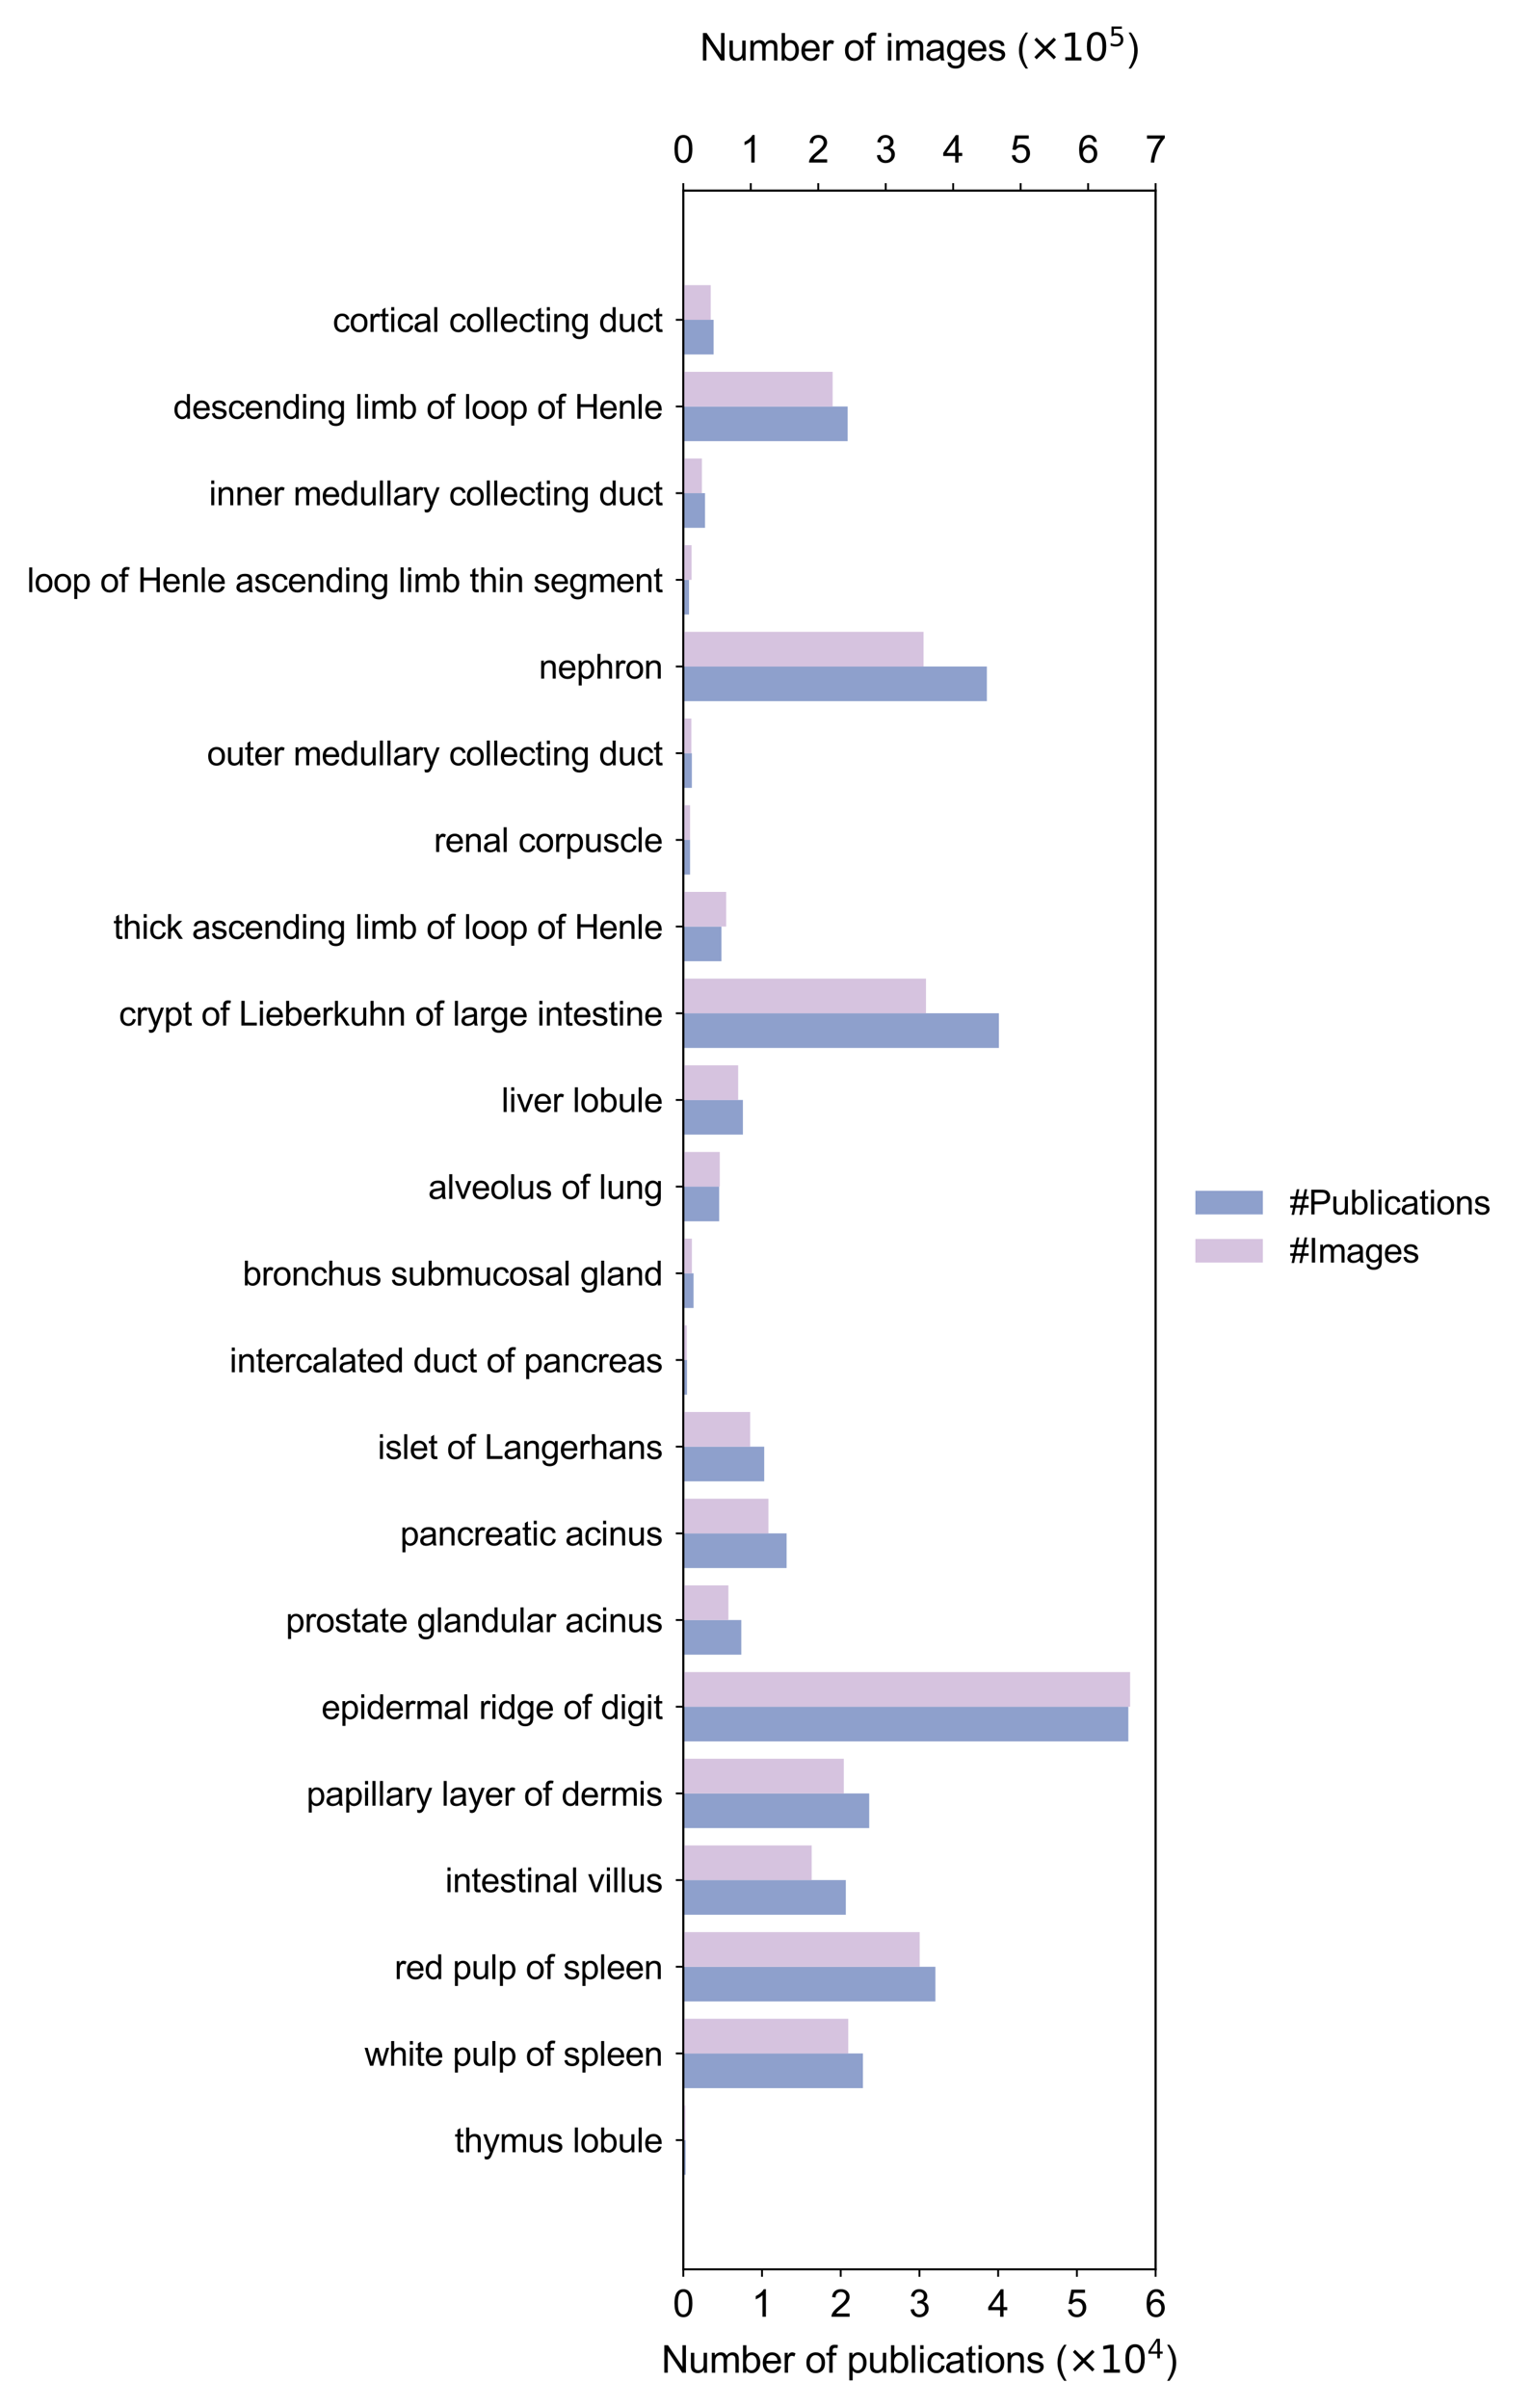 <?xml version="1.0" encoding="utf-8" standalone="no"?>
<!DOCTYPE svg PUBLIC "-//W3C//DTD SVG 1.1//EN"
  "http://www.w3.org/Graphics/SVG/1.1/DTD/svg11.dtd">
<svg xmlns:xlink="http://www.w3.org/1999/xlink" width="408.443pt" height="642.291pt" viewBox="0 0 408.443 642.291" xmlns="http://www.w3.org/2000/svg" version="1.1">
 <defs>
  <style type="text/css">*{stroke-linejoin: round; stroke-linecap: butt}</style>
 </defs>
 <g id="figure_1">
  <g id="patch_1">
   <path d="M 0 642.291 
L 408.443 642.291 
L 408.443 0 
L 0 0 
z
" style="fill: #ffffff"/>
  </g>
  <g id="axes_1">
   <g id="patch_2">
    <path d="M 182.291 605.245 
L 308.291 605.245 
L 308.291 50.845 
L 182.291 50.845 
z
" style="fill: #ffffff"/>
   </g>
   <g id="patch_3">
    <path d="M 182.291 580.045 
L 182.913 580.045 
L 182.913 570.798 
L 182.291 570.798 
z
" clip-path="url(#p9a72659bc0)" style="fill: #8ea0cc"/>
   </g>
   <g id="patch_4">
    <path d="M 182.291 556.926 
L 230.213 556.926 
L 230.213 547.678 
L 182.291 547.678 
z
" clip-path="url(#p9a72659bc0)" style="fill: #8ea0cc"/>
   </g>
   <g id="patch_5">
    <path d="M 182.291 533.807 
L 249.548 533.807 
L 249.548 524.559 
L 182.291 524.559 
z
" clip-path="url(#p9a72659bc0)" style="fill: #8ea0cc"/>
   </g>
   <g id="patch_6">
    <path d="M 182.291 510.688 
L 225.652 510.688 
L 225.652 501.44 
L 182.291 501.44 
z
" clip-path="url(#p9a72659bc0)" style="fill: #8ea0cc"/>
   </g>
   <g id="patch_7">
    <path d="M 182.291 487.568 
L 231.893 487.568 
L 231.893 478.321 
L 182.291 478.321 
z
" clip-path="url(#p9a72659bc0)" style="fill: #8ea0cc"/>
   </g>
   <g id="patch_8">
    <path d="M 182.291 464.449 
L 301.021 464.449 
L 301.021 455.201 
L 182.291 455.201 
z
" clip-path="url(#p9a72659bc0)" style="fill: #8ea0cc"/>
   </g>
   <g id="patch_9">
    <path d="M 182.291 441.33 
L 197.764 441.33 
L 197.764 432.082 
L 182.291 432.082 
z
" clip-path="url(#p9a72659bc0)" style="fill: #8ea0cc"/>
   </g>
   <g id="patch_10">
    <path d="M 182.291 418.21 
L 209.849 418.21 
L 209.849 408.963 
L 182.291 408.963 
z
" clip-path="url(#p9a72659bc0)" style="fill: #8ea0cc"/>
   </g>
   <g id="patch_11">
    <path d="M 182.291 395.091 
L 203.877 395.091 
L 203.877 385.843 
L 182.291 385.843 
z
" clip-path="url(#p9a72659bc0)" style="fill: #8ea0cc"/>
   </g>
   <g id="patch_12">
    <path d="M 182.291 371.972 
L 183.28 371.972 
L 183.28 362.724 
L 182.291 362.724 
z
" clip-path="url(#p9a72659bc0)" style="fill: #8ea0cc"/>
   </g>
   <g id="patch_13">
    <path d="M 182.291 348.853 
L 185.027 348.853 
L 185.027 339.605 
L 182.291 339.605 
z
" clip-path="url(#p9a72659bc0)" style="fill: #8ea0cc"/>
   </g>
   <g id="patch_14">
    <path d="M 182.291 325.733 
L 191.865 325.733 
L 191.865 316.486 
L 182.291 316.486 
z
" clip-path="url(#p9a72659bc0)" style="fill: #8ea0cc"/>
   </g>
   <g id="patch_15">
    <path d="M 182.291 302.614 
L 198.196 302.614 
L 198.196 293.366 
L 182.291 293.366 
z
" clip-path="url(#p9a72659bc0)" style="fill: #8ea0cc"/>
   </g>
   <g id="patch_16">
    <path d="M 182.291 279.495 
L 266.49 279.495 
L 266.49 270.247 
L 182.291 270.247 
z
" clip-path="url(#p9a72659bc0)" style="fill: #8ea0cc"/>
   </g>
   <g id="patch_17">
    <path d="M 182.291 256.376 
L 192.461 256.376 
L 192.461 247.128 
L 182.291 247.128 
z
" clip-path="url(#p9a72659bc0)" style="fill: #8ea0cc"/>
   </g>
   <g id="patch_18">
    <path d="M 182.291 233.256 
L 184.095 233.256 
L 184.095 224.009 
L 182.291 224.009 
z
" clip-path="url(#p9a72659bc0)" style="fill: #8ea0cc"/>
   </g>
   <g id="patch_19">
    <path d="M 182.291 210.137 
L 184.576 210.137 
L 184.576 200.889 
L 182.291 200.889 
z
" clip-path="url(#p9a72659bc0)" style="fill: #8ea0cc"/>
   </g>
   <g id="patch_20">
    <path d="M 182.291 187.018 
L 263.28 187.018 
L 263.28 177.77 
L 182.291 177.77 
z
" clip-path="url(#p9a72659bc0)" style="fill: #8ea0cc"/>
   </g>
   <g id="patch_21">
    <path d="M 182.291 163.899 
L 183.82 163.899 
L 183.82 154.651 
L 182.291 154.651 
z
" clip-path="url(#p9a72659bc0)" style="fill: #8ea0cc"/>
   </g>
   <g id="patch_22">
    <path d="M 182.291 140.779 
L 188.089 140.779 
L 188.089 131.532 
L 182.291 131.532 
z
" clip-path="url(#p9a72659bc0)" style="fill: #8ea0cc"/>
   </g>
   <g id="patch_23">
    <path d="M 182.291 117.66 
L 226.137 117.66 
L 226.137 108.412 
L 182.291 108.412 
z
" clip-path="url(#p9a72659bc0)" style="fill: #8ea0cc"/>
   </g>
   <g id="patch_24">
    <path d="M 182.291 94.541 
L 190.38 94.541 
L 190.38 85.293 
L 182.291 85.293 
z
" clip-path="url(#p9a72659bc0)" style="fill: #8ea0cc"/>
   </g>
   <g id="matplotlib.axis_1">
    <g id="xtick_1">
     <g id="line2d_1">
      <defs>
       <path id="m134ab7a5cd" d="M 0 0 
L 0 2 
" style="stroke: #000000; stroke-width: 0.5"/>
      </defs>
      <g>
       <use xlink:href="#m134ab7a5cd" x="182.291" y="605.245" style="stroke: #000000; stroke-width: 0.5"/>
      </g>
     </g>
     <g id="text_1">
      <!-- 0 -->
      <g transform="translate(179.51 617.903) scale(0.1 -0.1)">
       <defs>
        <path id="ArialMT-30" d="M 266 2259 
Q 266 3072 433 3567 
Q 600 4063 929 4331 
Q 1259 4600 1759 4600 
Q 2128 4600 2406 4451 
Q 2684 4303 2865 4023 
Q 3047 3744 3150 3342 
Q 3253 2941 3253 2259 
Q 3253 1453 3087 958 
Q 2922 463 2592 192 
Q 2263 -78 1759 -78 
Q 1097 -78 719 397 
Q 266 969 266 2259 
z
M 844 2259 
Q 844 1131 1108 757 
Q 1372 384 1759 384 
Q 2147 384 2411 759 
Q 2675 1134 2675 2259 
Q 2675 3391 2411 3762 
Q 2147 4134 1753 4134 
Q 1366 4134 1134 3806 
Q 844 3388 844 2259 
z
" transform="scale(0.016)"/>
       </defs>
       <use xlink:href="#ArialMT-30"/>
      </g>
     </g>
    </g>
    <g id="xtick_2">
     <g id="line2d_2">
      <g>
       <use xlink:href="#m134ab7a5cd" x="203.291" y="605.245" style="stroke: #000000; stroke-width: 0.5"/>
      </g>
     </g>
     <g id="text_2">
      <!-- 1 -->
      <g transform="translate(200.51 617.903) scale(0.1 -0.1)">
       <defs>
        <path id="ArialMT-31" d="M 2384 0 
L 1822 0 
L 1822 3584 
Q 1619 3391 1289 3197 
Q 959 3003 697 2906 
L 697 3450 
Q 1169 3672 1522 3987 
Q 1875 4303 2022 4600 
L 2384 4600 
L 2384 0 
z
" transform="scale(0.016)"/>
       </defs>
       <use xlink:href="#ArialMT-31"/>
      </g>
     </g>
    </g>
    <g id="xtick_3">
     <g id="line2d_3">
      <g>
       <use xlink:href="#m134ab7a5cd" x="224.291" y="605.245" style="stroke: #000000; stroke-width: 0.5"/>
      </g>
     </g>
     <g id="text_3">
      <!-- 2 -->
      <g transform="translate(221.51 617.903) scale(0.1 -0.1)">
       <defs>
        <path id="ArialMT-32" d="M 3222 541 
L 3222 0 
L 194 0 
Q 188 203 259 391 
Q 375 700 629 1000 
Q 884 1300 1366 1694 
Q 2113 2306 2375 2664 
Q 2638 3022 2638 3341 
Q 2638 3675 2398 3904 
Q 2159 4134 1775 4134 
Q 1369 4134 1125 3890 
Q 881 3647 878 3216 
L 300 3275 
Q 359 3922 746 4261 
Q 1134 4600 1788 4600 
Q 2447 4600 2831 4234 
Q 3216 3869 3216 3328 
Q 3216 3053 3103 2787 
Q 2991 2522 2730 2228 
Q 2469 1934 1863 1422 
Q 1356 997 1212 845 
Q 1069 694 975 541 
L 3222 541 
z
" transform="scale(0.016)"/>
       </defs>
       <use xlink:href="#ArialMT-32"/>
      </g>
     </g>
    </g>
    <g id="xtick_4">
     <g id="line2d_4">
      <g>
       <use xlink:href="#m134ab7a5cd" x="245.291" y="605.245" style="stroke: #000000; stroke-width: 0.5"/>
      </g>
     </g>
     <g id="text_4">
      <!-- 3 -->
      <g transform="translate(242.51 617.903) scale(0.1 -0.1)">
       <defs>
        <path id="ArialMT-33" d="M 269 1209 
L 831 1284 
Q 928 806 1161 595 
Q 1394 384 1728 384 
Q 2125 384 2398 659 
Q 2672 934 2672 1341 
Q 2672 1728 2419 1979 
Q 2166 2231 1775 2231 
Q 1616 2231 1378 2169 
L 1441 2663 
Q 1497 2656 1531 2656 
Q 1891 2656 2178 2843 
Q 2466 3031 2466 3422 
Q 2466 3731 2256 3934 
Q 2047 4138 1716 4138 
Q 1388 4138 1169 3931 
Q 950 3725 888 3313 
L 325 3413 
Q 428 3978 793 4289 
Q 1159 4600 1703 4600 
Q 2078 4600 2393 4439 
Q 2709 4278 2876 4000 
Q 3044 3722 3044 3409 
Q 3044 3113 2884 2869 
Q 2725 2625 2413 2481 
Q 2819 2388 3044 2092 
Q 3269 1797 3269 1353 
Q 3269 753 2831 336 
Q 2394 -81 1725 -81 
Q 1122 -81 723 278 
Q 325 638 269 1209 
z
" transform="scale(0.016)"/>
       </defs>
       <use xlink:href="#ArialMT-33"/>
      </g>
     </g>
    </g>
    <g id="xtick_5">
     <g id="line2d_5">
      <g>
       <use xlink:href="#m134ab7a5cd" x="266.291" y="605.245" style="stroke: #000000; stroke-width: 0.5"/>
      </g>
     </g>
     <g id="text_5">
      <!-- 4 -->
      <g transform="translate(263.51 617.903) scale(0.1 -0.1)">
       <defs>
        <path id="ArialMT-34" d="M 2069 0 
L 2069 1097 
L 81 1097 
L 81 1613 
L 2172 4581 
L 2631 4581 
L 2631 1613 
L 3250 1613 
L 3250 1097 
L 2631 1097 
L 2631 0 
L 2069 0 
z
M 2069 1613 
L 2069 3678 
L 634 1613 
L 2069 1613 
z
" transform="scale(0.016)"/>
       </defs>
       <use xlink:href="#ArialMT-34"/>
      </g>
     </g>
    </g>
    <g id="xtick_6">
     <g id="line2d_6">
      <g>
       <use xlink:href="#m134ab7a5cd" x="287.291" y="605.245" style="stroke: #000000; stroke-width: 0.5"/>
      </g>
     </g>
     <g id="text_6">
      <!-- 5 -->
      <g transform="translate(284.51 617.903) scale(0.1 -0.1)">
       <defs>
        <path id="ArialMT-35" d="M 266 1200 
L 856 1250 
Q 922 819 1161 601 
Q 1400 384 1738 384 
Q 2144 384 2425 690 
Q 2706 997 2706 1503 
Q 2706 1984 2436 2262 
Q 2166 2541 1728 2541 
Q 1456 2541 1237 2417 
Q 1019 2294 894 2097 
L 366 2166 
L 809 4519 
L 3088 4519 
L 3088 3981 
L 1259 3981 
L 1013 2750 
Q 1425 3038 1878 3038 
Q 2478 3038 2890 2622 
Q 3303 2206 3303 1553 
Q 3303 931 2941 478 
Q 2500 -78 1738 -78 
Q 1113 -78 717 272 
Q 322 622 266 1200 
z
" transform="scale(0.016)"/>
       </defs>
       <use xlink:href="#ArialMT-35"/>
      </g>
     </g>
    </g>
    <g id="xtick_7">
     <g id="line2d_7">
      <g>
       <use xlink:href="#m134ab7a5cd" x="308.291" y="605.245" style="stroke: #000000; stroke-width: 0.5"/>
      </g>
     </g>
     <g id="text_7">
      <!-- 6 -->
      <g transform="translate(305.51 617.903) scale(0.1 -0.1)">
       <defs>
        <path id="ArialMT-36" d="M 3184 3459 
L 2625 3416 
Q 2550 3747 2413 3897 
Q 2184 4138 1850 4138 
Q 1581 4138 1378 3988 
Q 1113 3794 959 3422 
Q 806 3050 800 2363 
Q 1003 2672 1297 2822 
Q 1591 2972 1913 2972 
Q 2475 2972 2870 2558 
Q 3266 2144 3266 1488 
Q 3266 1056 3080 686 
Q 2894 316 2569 119 
Q 2244 -78 1831 -78 
Q 1128 -78 684 439 
Q 241 956 241 2144 
Q 241 3472 731 4075 
Q 1159 4600 1884 4600 
Q 2425 4600 2770 4297 
Q 3116 3994 3184 3459 
z
M 888 1484 
Q 888 1194 1011 928 
Q 1134 663 1356 523 
Q 1578 384 1822 384 
Q 2178 384 2434 671 
Q 2691 959 2691 1453 
Q 2691 1928 2437 2201 
Q 2184 2475 1800 2475 
Q 1419 2475 1153 2201 
Q 888 1928 888 1484 
z
" transform="scale(0.016)"/>
       </defs>
       <use xlink:href="#ArialMT-36"/>
      </g>
     </g>
    </g>
    <g id="text_8">
     <!-- Number of publications ($\times 10^4$) -->
     <g transform="translate(176.441 632.891) scale(0.1 -0.1)">
      <defs>
       <path id="ArialMT-4e" d="M 488 0 
L 488 4581 
L 1109 4581 
L 3516 984 
L 3516 4581 
L 4097 4581 
L 4097 0 
L 3475 0 
L 1069 3600 
L 1069 0 
L 488 0 
z
" transform="scale(0.016)"/>
       <path id="ArialMT-75" d="M 2597 0 
L 2597 488 
Q 2209 -75 1544 -75 
Q 1250 -75 995 37 
Q 741 150 617 320 
Q 494 491 444 738 
Q 409 903 409 1263 
L 409 3319 
L 972 3319 
L 972 1478 
Q 972 1038 1006 884 
Q 1059 663 1231 536 
Q 1403 409 1656 409 
Q 1909 409 2131 539 
Q 2353 669 2445 892 
Q 2538 1116 2538 1541 
L 2538 3319 
L 3100 3319 
L 3100 0 
L 2597 0 
z
" transform="scale(0.016)"/>
       <path id="ArialMT-6d" d="M 422 0 
L 422 3319 
L 925 3319 
L 925 2853 
Q 1081 3097 1340 3245 
Q 1600 3394 1931 3394 
Q 2300 3394 2536 3241 
Q 2772 3088 2869 2813 
Q 3263 3394 3894 3394 
Q 4388 3394 4653 3120 
Q 4919 2847 4919 2278 
L 4919 0 
L 4359 0 
L 4359 2091 
Q 4359 2428 4304 2576 
Q 4250 2725 4106 2815 
Q 3963 2906 3769 2906 
Q 3419 2906 3187 2673 
Q 2956 2441 2956 1928 
L 2956 0 
L 2394 0 
L 2394 2156 
Q 2394 2531 2256 2718 
Q 2119 2906 1806 2906 
Q 1569 2906 1367 2781 
Q 1166 2656 1075 2415 
Q 984 2175 984 1722 
L 984 0 
L 422 0 
z
" transform="scale(0.016)"/>
       <path id="ArialMT-62" d="M 941 0 
L 419 0 
L 419 4581 
L 981 4581 
L 981 2947 
Q 1338 3394 1891 3394 
Q 2197 3394 2470 3270 
Q 2744 3147 2920 2923 
Q 3097 2700 3197 2384 
Q 3297 2069 3297 1709 
Q 3297 856 2875 390 
Q 2453 -75 1863 -75 
Q 1275 -75 941 416 
L 941 0 
z
M 934 1684 
Q 934 1088 1097 822 
Q 1363 388 1816 388 
Q 2184 388 2453 708 
Q 2722 1028 2722 1663 
Q 2722 2313 2464 2622 
Q 2206 2931 1841 2931 
Q 1472 2931 1203 2611 
Q 934 2291 934 1684 
z
" transform="scale(0.016)"/>
       <path id="ArialMT-65" d="M 2694 1069 
L 3275 997 
Q 3138 488 2766 206 
Q 2394 -75 1816 -75 
Q 1088 -75 661 373 
Q 234 822 234 1631 
Q 234 2469 665 2931 
Q 1097 3394 1784 3394 
Q 2450 3394 2872 2941 
Q 3294 2488 3294 1666 
Q 3294 1616 3291 1516 
L 816 1516 
Q 847 969 1125 678 
Q 1403 388 1819 388 
Q 2128 388 2347 550 
Q 2566 713 2694 1069 
z
M 847 1978 
L 2700 1978 
Q 2663 2397 2488 2606 
Q 2219 2931 1791 2931 
Q 1403 2931 1139 2672 
Q 875 2413 847 1978 
z
" transform="scale(0.016)"/>
       <path id="ArialMT-72" d="M 416 0 
L 416 3319 
L 922 3319 
L 922 2816 
Q 1116 3169 1280 3281 
Q 1444 3394 1641 3394 
Q 1925 3394 2219 3213 
L 2025 2691 
Q 1819 2813 1613 2813 
Q 1428 2813 1281 2702 
Q 1134 2591 1072 2394 
Q 978 2094 978 1738 
L 978 0 
L 416 0 
z
" transform="scale(0.016)"/>
       <path id="ArialMT-20" transform="scale(0.016)"/>
       <path id="ArialMT-6f" d="M 213 1659 
Q 213 2581 725 3025 
Q 1153 3394 1769 3394 
Q 2453 3394 2887 2945 
Q 3322 2497 3322 1706 
Q 3322 1066 3130 698 
Q 2938 331 2570 128 
Q 2203 -75 1769 -75 
Q 1072 -75 642 372 
Q 213 819 213 1659 
z
M 791 1659 
Q 791 1022 1069 705 
Q 1347 388 1769 388 
Q 2188 388 2466 706 
Q 2744 1025 2744 1678 
Q 2744 2294 2464 2611 
Q 2184 2928 1769 2928 
Q 1347 2928 1069 2612 
Q 791 2297 791 1659 
z
" transform="scale(0.016)"/>
       <path id="ArialMT-66" d="M 556 0 
L 556 2881 
L 59 2881 
L 59 3319 
L 556 3319 
L 556 3672 
Q 556 4006 616 4169 
Q 697 4388 901 4523 
Q 1106 4659 1475 4659 
Q 1713 4659 2000 4603 
L 1916 4113 
Q 1741 4144 1584 4144 
Q 1328 4144 1222 4034 
Q 1116 3925 1116 3625 
L 1116 3319 
L 1763 3319 
L 1763 2881 
L 1116 2881 
L 1116 0 
L 556 0 
z
" transform="scale(0.016)"/>
       <path id="ArialMT-70" d="M 422 -1272 
L 422 3319 
L 934 3319 
L 934 2888 
Q 1116 3141 1344 3267 
Q 1572 3394 1897 3394 
Q 2322 3394 2647 3175 
Q 2972 2956 3137 2557 
Q 3303 2159 3303 1684 
Q 3303 1175 3120 767 
Q 2938 359 2589 142 
Q 2241 -75 1856 -75 
Q 1575 -75 1351 44 
Q 1128 163 984 344 
L 984 -1272 
L 422 -1272 
z
M 931 1641 
Q 931 1000 1190 694 
Q 1450 388 1819 388 
Q 2194 388 2461 705 
Q 2728 1022 2728 1688 
Q 2728 2322 2467 2637 
Q 2206 2953 1844 2953 
Q 1484 2953 1207 2617 
Q 931 2281 931 1641 
z
" transform="scale(0.016)"/>
       <path id="ArialMT-6c" d="M 409 0 
L 409 4581 
L 972 4581 
L 972 0 
L 409 0 
z
" transform="scale(0.016)"/>
       <path id="ArialMT-69" d="M 425 3934 
L 425 4581 
L 988 4581 
L 988 3934 
L 425 3934 
z
M 425 0 
L 425 3319 
L 988 3319 
L 988 0 
L 425 0 
z
" transform="scale(0.016)"/>
       <path id="ArialMT-63" d="M 2588 1216 
L 3141 1144 
Q 3050 572 2676 248 
Q 2303 -75 1759 -75 
Q 1078 -75 664 370 
Q 250 816 250 1647 
Q 250 2184 428 2587 
Q 606 2991 970 3192 
Q 1334 3394 1763 3394 
Q 2303 3394 2647 3120 
Q 2991 2847 3088 2344 
L 2541 2259 
Q 2463 2594 2264 2762 
Q 2066 2931 1784 2931 
Q 1359 2931 1093 2626 
Q 828 2322 828 1663 
Q 828 994 1084 691 
Q 1341 388 1753 388 
Q 2084 388 2306 591 
Q 2528 794 2588 1216 
z
" transform="scale(0.016)"/>
       <path id="ArialMT-61" d="M 2588 409 
Q 2275 144 1986 34 
Q 1697 -75 1366 -75 
Q 819 -75 525 192 
Q 231 459 231 875 
Q 231 1119 342 1320 
Q 453 1522 633 1644 
Q 813 1766 1038 1828 
Q 1203 1872 1538 1913 
Q 2219 1994 2541 2106 
Q 2544 2222 2544 2253 
Q 2544 2597 2384 2738 
Q 2169 2928 1744 2928 
Q 1347 2928 1158 2789 
Q 969 2650 878 2297 
L 328 2372 
Q 403 2725 575 2942 
Q 747 3159 1072 3276 
Q 1397 3394 1825 3394 
Q 2250 3394 2515 3294 
Q 2781 3194 2906 3042 
Q 3031 2891 3081 2659 
Q 3109 2516 3109 2141 
L 3109 1391 
Q 3109 606 3145 398 
Q 3181 191 3288 0 
L 2700 0 
Q 2613 175 2588 409 
z
M 2541 1666 
Q 2234 1541 1622 1453 
Q 1275 1403 1131 1340 
Q 988 1278 909 1158 
Q 831 1038 831 891 
Q 831 666 1001 516 
Q 1172 366 1500 366 
Q 1825 366 2078 508 
Q 2331 650 2450 897 
Q 2541 1088 2541 1459 
L 2541 1666 
z
" transform="scale(0.016)"/>
       <path id="ArialMT-74" d="M 1650 503 
L 1731 6 
Q 1494 -44 1306 -44 
Q 1000 -44 831 53 
Q 663 150 594 308 
Q 525 466 525 972 
L 525 2881 
L 113 2881 
L 113 3319 
L 525 3319 
L 525 4141 
L 1084 4478 
L 1084 3319 
L 1650 3319 
L 1650 2881 
L 1084 2881 
L 1084 941 
Q 1084 700 1114 631 
Q 1144 563 1211 522 
Q 1278 481 1403 481 
Q 1497 481 1650 503 
z
" transform="scale(0.016)"/>
       <path id="ArialMT-6e" d="M 422 0 
L 422 3319 
L 928 3319 
L 928 2847 
Q 1294 3394 1984 3394 
Q 2284 3394 2536 3286 
Q 2788 3178 2913 3003 
Q 3038 2828 3088 2588 
Q 3119 2431 3119 2041 
L 3119 0 
L 2556 0 
L 2556 2019 
Q 2556 2363 2490 2533 
Q 2425 2703 2258 2804 
Q 2091 2906 1866 2906 
Q 1506 2906 1245 2678 
Q 984 2450 984 1813 
L 984 0 
L 422 0 
z
" transform="scale(0.016)"/>
       <path id="ArialMT-73" d="M 197 991 
L 753 1078 
Q 800 744 1014 566 
Q 1228 388 1613 388 
Q 2000 388 2187 545 
Q 2375 703 2375 916 
Q 2375 1106 2209 1216 
Q 2094 1291 1634 1406 
Q 1016 1563 777 1677 
Q 538 1791 414 1992 
Q 291 2194 291 2438 
Q 291 2659 392 2848 
Q 494 3038 669 3163 
Q 800 3259 1026 3326 
Q 1253 3394 1513 3394 
Q 1903 3394 2198 3281 
Q 2494 3169 2634 2976 
Q 2775 2784 2828 2463 
L 2278 2388 
Q 2241 2644 2061 2787 
Q 1881 2931 1553 2931 
Q 1166 2931 1000 2803 
Q 834 2675 834 2503 
Q 834 2394 903 2306 
Q 972 2216 1119 2156 
Q 1203 2125 1616 2013 
Q 2213 1853 2448 1751 
Q 2684 1650 2818 1456 
Q 2953 1263 2953 975 
Q 2953 694 2789 445 
Q 2625 197 2315 61 
Q 2006 -75 1616 -75 
Q 969 -75 630 194 
Q 291 463 197 991 
z
" transform="scale(0.016)"/>
       <path id="ArialMT-28" d="M 1497 -1347 
Q 1031 -759 709 28 
Q 388 816 388 1659 
Q 388 2403 628 3084 
Q 909 3875 1497 4659 
L 1900 4659 
Q 1522 4009 1400 3731 
Q 1209 3300 1100 2831 
Q 966 2247 966 1656 
Q 966 153 1900 -1347 
L 1497 -1347 
z
" transform="scale(0.016)"/>
       <path id="DejaVuSans-d7" d="M 4488 3438 
L 3059 2003 
L 4488 575 
L 4116 197 
L 2681 1631 
L 1247 197 
L 878 575 
L 2303 2003 
L 878 3438 
L 1247 3816 
L 2681 2381 
L 4116 3816 
L 4488 3438 
z
" transform="scale(0.016)"/>
       <path id="DejaVuSans-31" d="M 794 531 
L 1825 531 
L 1825 4091 
L 703 3866 
L 703 4441 
L 1819 4666 
L 2450 4666 
L 2450 531 
L 3481 531 
L 3481 0 
L 794 0 
L 794 531 
z
" transform="scale(0.016)"/>
       <path id="DejaVuSans-30" d="M 2034 4250 
Q 1547 4250 1301 3770 
Q 1056 3291 1056 2328 
Q 1056 1369 1301 889 
Q 1547 409 2034 409 
Q 2525 409 2770 889 
Q 3016 1369 3016 2328 
Q 3016 3291 2770 3770 
Q 2525 4250 2034 4250 
z
M 2034 4750 
Q 2819 4750 3233 4129 
Q 3647 3509 3647 2328 
Q 3647 1150 3233 529 
Q 2819 -91 2034 -91 
Q 1250 -91 836 529 
Q 422 1150 422 2328 
Q 422 3509 836 4129 
Q 1250 4750 2034 4750 
z
" transform="scale(0.016)"/>
       <path id="DejaVuSans-34" d="M 2419 4116 
L 825 1625 
L 2419 1625 
L 2419 4116 
z
M 2253 4666 
L 3047 4666 
L 3047 1625 
L 3713 1625 
L 3713 1100 
L 3047 1100 
L 3047 0 
L 2419 0 
L 2419 1100 
L 313 1100 
L 313 1709 
L 2253 4666 
z
" transform="scale(0.016)"/>
       <path id="ArialMT-29" d="M 791 -1347 
L 388 -1347 
Q 1322 153 1322 1656 
Q 1322 2244 1188 2822 
Q 1081 3291 891 3722 
Q 769 4003 388 4659 
L 791 4659 
Q 1378 3875 1659 3084 
Q 1900 2403 1900 1659 
Q 1900 816 1576 28 
Q 1253 -759 791 -1347 
z
" transform="scale(0.016)"/>
      </defs>
      <use xlink:href="#ArialMT-4e" transform="translate(0 0.684)"/>
      <use xlink:href="#ArialMT-75" transform="translate(72.217 0.684)"/>
      <use xlink:href="#ArialMT-6d" transform="translate(127.832 0.684)"/>
      <use xlink:href="#ArialMT-62" transform="translate(211.133 0.684)"/>
      <use xlink:href="#ArialMT-65" transform="translate(266.748 0.684)"/>
      <use xlink:href="#ArialMT-72" transform="translate(322.363 0.684)"/>
      <use xlink:href="#ArialMT-20" transform="translate(355.664 0.684)"/>
      <use xlink:href="#ArialMT-6f" transform="translate(383.447 0.684)"/>
      <use xlink:href="#ArialMT-66" transform="translate(439.062 0.684)"/>
      <use xlink:href="#ArialMT-20" transform="translate(466.846 0.684)"/>
      <use xlink:href="#ArialMT-70" transform="translate(494.629 0.684)"/>
      <use xlink:href="#ArialMT-75" transform="translate(550.244 0.684)"/>
      <use xlink:href="#ArialMT-62" transform="translate(605.859 0.684)"/>
      <use xlink:href="#ArialMT-6c" transform="translate(661.475 0.684)"/>
      <use xlink:href="#ArialMT-69" transform="translate(683.691 0.684)"/>
      <use xlink:href="#ArialMT-63" transform="translate(705.908 0.684)"/>
      <use xlink:href="#ArialMT-61" transform="translate(755.908 0.684)"/>
      <use xlink:href="#ArialMT-74" transform="translate(811.523 0.684)"/>
      <use xlink:href="#ArialMT-69" transform="translate(839.307 0.684)"/>
      <use xlink:href="#ArialMT-6f" transform="translate(861.523 0.684)"/>
      <use xlink:href="#ArialMT-6e" transform="translate(917.139 0.684)"/>
      <use xlink:href="#ArialMT-73" transform="translate(972.754 0.684)"/>
      <use xlink:href="#ArialMT-20" transform="translate(1022.754 0.684)"/>
      <use xlink:href="#ArialMT-28" transform="translate(1050.537 0.684)"/>
      <use xlink:href="#DejaVuSans-d7" transform="translate(1083.838 0.684)"/>
      <use xlink:href="#DejaVuSans-31" transform="translate(1167.627 0.684)"/>
      <use xlink:href="#DejaVuSans-30" transform="translate(1231.25 0.684)"/>
      <use xlink:href="#DejaVuSans-34" transform="translate(1295.83 38.966) scale(0.7)"/>
      <use xlink:href="#ArialMT-29" transform="translate(1343.101 0.684)"/>
     </g>
    </g>
   </g>
   <g id="matplotlib.axis_2">
    <g id="ytick_1">
     <g id="line2d_8">
      <defs>
       <path id="m5064547610" d="M 0 0 
L -2 0 
" style="stroke: #000000; stroke-width: 0.5"/>
      </defs>
      <g>
       <use xlink:href="#m5064547610" x="182.291" y="570.798" style="stroke: #000000; stroke-width: 0.5"/>
      </g>
     </g>
     <g id="text_9">
      <!-- thymus lobule -->
      <g transform="translate(121.265 574.019) scale(0.09 -0.09)">
       <defs>
        <path id="ArialMT-68" d="M 422 0 
L 422 4581 
L 984 4581 
L 984 2938 
Q 1378 3394 1978 3394 
Q 2347 3394 2619 3248 
Q 2891 3103 3008 2847 
Q 3125 2591 3125 2103 
L 3125 0 
L 2563 0 
L 2563 2103 
Q 2563 2525 2380 2717 
Q 2197 2909 1863 2909 
Q 1613 2909 1392 2779 
Q 1172 2650 1078 2428 
Q 984 2206 984 1816 
L 984 0 
L 422 0 
z
" transform="scale(0.016)"/>
        <path id="ArialMT-79" d="M 397 -1278 
L 334 -750 
Q 519 -800 656 -800 
Q 844 -800 956 -737 
Q 1069 -675 1141 -563 
Q 1194 -478 1313 -144 
Q 1328 -97 1363 -6 
L 103 3319 
L 709 3319 
L 1400 1397 
Q 1534 1031 1641 628 
Q 1738 1016 1872 1384 
L 2581 3319 
L 3144 3319 
L 1881 -56 
Q 1678 -603 1566 -809 
Q 1416 -1088 1222 -1217 
Q 1028 -1347 759 -1347 
Q 597 -1347 397 -1278 
z
" transform="scale(0.016)"/>
       </defs>
       <use xlink:href="#ArialMT-74"/>
       <use xlink:href="#ArialMT-68" transform="translate(27.783 0)"/>
       <use xlink:href="#ArialMT-79" transform="translate(83.398 0)"/>
       <use xlink:href="#ArialMT-6d" transform="translate(133.398 0)"/>
       <use xlink:href="#ArialMT-75" transform="translate(216.699 0)"/>
       <use xlink:href="#ArialMT-73" transform="translate(272.314 0)"/>
       <use xlink:href="#ArialMT-20" transform="translate(322.314 0)"/>
       <use xlink:href="#ArialMT-6c" transform="translate(350.098 0)"/>
       <use xlink:href="#ArialMT-6f" transform="translate(372.314 0)"/>
       <use xlink:href="#ArialMT-62" transform="translate(427.93 0)"/>
       <use xlink:href="#ArialMT-75" transform="translate(483.545 0)"/>
       <use xlink:href="#ArialMT-6c" transform="translate(539.16 0)"/>
       <use xlink:href="#ArialMT-65" transform="translate(561.377 0)"/>
      </g>
     </g>
    </g>
    <g id="ytick_2">
     <g id="line2d_9">
      <g>
       <use xlink:href="#m5064547610" x="182.291" y="547.678" style="stroke: #000000; stroke-width: 0.5"/>
      </g>
     </g>
     <g id="text_10">
      <!-- white pulp of spleen -->
      <g transform="translate(97.242 550.954) scale(0.09 -0.09)">
       <defs>
        <path id="ArialMT-77" d="M 1034 0 
L 19 3319 
L 600 3319 
L 1128 1403 
L 1325 691 
Q 1338 744 1497 1375 
L 2025 3319 
L 2603 3319 
L 3100 1394 
L 3266 759 
L 3456 1400 
L 4025 3319 
L 4572 3319 
L 3534 0 
L 2950 0 
L 2422 1988 
L 2294 2553 
L 1622 0 
L 1034 0 
z
" transform="scale(0.016)"/>
       </defs>
       <use xlink:href="#ArialMT-77"/>
       <use xlink:href="#ArialMT-68" transform="translate(72.217 0)"/>
       <use xlink:href="#ArialMT-69" transform="translate(127.832 0)"/>
       <use xlink:href="#ArialMT-74" transform="translate(150.049 0)"/>
       <use xlink:href="#ArialMT-65" transform="translate(177.832 0)"/>
       <use xlink:href="#ArialMT-20" transform="translate(233.447 0)"/>
       <use xlink:href="#ArialMT-70" transform="translate(261.23 0)"/>
       <use xlink:href="#ArialMT-75" transform="translate(316.846 0)"/>
       <use xlink:href="#ArialMT-6c" transform="translate(372.461 0)"/>
       <use xlink:href="#ArialMT-70" transform="translate(394.678 0)"/>
       <use xlink:href="#ArialMT-20" transform="translate(450.293 0)"/>
       <use xlink:href="#ArialMT-6f" transform="translate(478.076 0)"/>
       <use xlink:href="#ArialMT-66" transform="translate(533.691 0)"/>
       <use xlink:href="#ArialMT-20" transform="translate(561.475 0)"/>
       <use xlink:href="#ArialMT-73" transform="translate(589.258 0)"/>
       <use xlink:href="#ArialMT-70" transform="translate(639.258 0)"/>
       <use xlink:href="#ArialMT-6c" transform="translate(694.873 0)"/>
       <use xlink:href="#ArialMT-65" transform="translate(717.09 0)"/>
       <use xlink:href="#ArialMT-65" transform="translate(772.705 0)"/>
       <use xlink:href="#ArialMT-6e" transform="translate(828.32 0)"/>
      </g>
     </g>
    </g>
    <g id="ytick_3">
     <g id="line2d_10">
      <g>
       <use xlink:href="#m5064547610" x="182.291" y="524.559" style="stroke: #000000; stroke-width: 0.5"/>
      </g>
     </g>
     <g id="text_11">
      <!-- red pulp of spleen -->
      <g transform="translate(105.245 527.835) scale(0.09 -0.09)">
       <defs>
        <path id="ArialMT-64" d="M 2575 0 
L 2575 419 
Q 2259 -75 1647 -75 
Q 1250 -75 917 144 
Q 584 363 401 755 
Q 219 1147 219 1656 
Q 219 2153 384 2558 
Q 550 2963 881 3178 
Q 1213 3394 1622 3394 
Q 1922 3394 2156 3267 
Q 2391 3141 2538 2938 
L 2538 4581 
L 3097 4581 
L 3097 0 
L 2575 0 
z
M 797 1656 
Q 797 1019 1065 703 
Q 1334 388 1700 388 
Q 2069 388 2326 689 
Q 2584 991 2584 1609 
Q 2584 2291 2321 2609 
Q 2059 2928 1675 2928 
Q 1300 2928 1048 2622 
Q 797 2316 797 1656 
z
" transform="scale(0.016)"/>
       </defs>
       <use xlink:href="#ArialMT-72"/>
       <use xlink:href="#ArialMT-65" transform="translate(33.301 0)"/>
       <use xlink:href="#ArialMT-64" transform="translate(88.916 0)"/>
       <use xlink:href="#ArialMT-20" transform="translate(144.531 0)"/>
       <use xlink:href="#ArialMT-70" transform="translate(172.314 0)"/>
       <use xlink:href="#ArialMT-75" transform="translate(227.93 0)"/>
       <use xlink:href="#ArialMT-6c" transform="translate(283.545 0)"/>
       <use xlink:href="#ArialMT-70" transform="translate(305.762 0)"/>
       <use xlink:href="#ArialMT-20" transform="translate(361.377 0)"/>
       <use xlink:href="#ArialMT-6f" transform="translate(389.16 0)"/>
       <use xlink:href="#ArialMT-66" transform="translate(444.775 0)"/>
       <use xlink:href="#ArialMT-20" transform="translate(472.559 0)"/>
       <use xlink:href="#ArialMT-73" transform="translate(500.342 0)"/>
       <use xlink:href="#ArialMT-70" transform="translate(550.342 0)"/>
       <use xlink:href="#ArialMT-6c" transform="translate(605.957 0)"/>
       <use xlink:href="#ArialMT-65" transform="translate(628.174 0)"/>
       <use xlink:href="#ArialMT-65" transform="translate(683.789 0)"/>
       <use xlink:href="#ArialMT-6e" transform="translate(739.404 0)"/>
      </g>
     </g>
    </g>
    <g id="ytick_4">
     <g id="line2d_11">
      <g>
       <use xlink:href="#m5064547610" x="182.291" y="501.44" style="stroke: #000000; stroke-width: 0.5"/>
      </g>
     </g>
     <g id="text_12">
      <!-- intestinal villus -->
      <g transform="translate(118.768 504.661) scale(0.09 -0.09)">
       <defs>
        <path id="ArialMT-76" d="M 1344 0 
L 81 3319 
L 675 3319 
L 1388 1331 
Q 1503 1009 1600 663 
Q 1675 925 1809 1294 
L 2547 3319 
L 3125 3319 
L 1869 0 
L 1344 0 
z
" transform="scale(0.016)"/>
       </defs>
       <use xlink:href="#ArialMT-69"/>
       <use xlink:href="#ArialMT-6e" transform="translate(22.217 0)"/>
       <use xlink:href="#ArialMT-74" transform="translate(77.832 0)"/>
       <use xlink:href="#ArialMT-65" transform="translate(105.615 0)"/>
       <use xlink:href="#ArialMT-73" transform="translate(161.23 0)"/>
       <use xlink:href="#ArialMT-74" transform="translate(211.23 0)"/>
       <use xlink:href="#ArialMT-69" transform="translate(239.014 0)"/>
       <use xlink:href="#ArialMT-6e" transform="translate(261.23 0)"/>
       <use xlink:href="#ArialMT-61" transform="translate(316.846 0)"/>
       <use xlink:href="#ArialMT-6c" transform="translate(372.461 0)"/>
       <use xlink:href="#ArialMT-20" transform="translate(394.678 0)"/>
       <use xlink:href="#ArialMT-76" transform="translate(422.461 0)"/>
       <use xlink:href="#ArialMT-69" transform="translate(472.461 0)"/>
       <use xlink:href="#ArialMT-6c" transform="translate(494.678 0)"/>
       <use xlink:href="#ArialMT-6c" transform="translate(516.895 0)"/>
       <use xlink:href="#ArialMT-75" transform="translate(539.111 0)"/>
       <use xlink:href="#ArialMT-73" transform="translate(594.727 0)"/>
      </g>
     </g>
    </g>
    <g id="ytick_5">
     <g id="line2d_12">
      <g>
       <use xlink:href="#m5064547610" x="182.291" y="478.321" style="stroke: #000000; stroke-width: 0.5"/>
      </g>
     </g>
     <g id="text_13">
      <!-- papillary layer of dermis -->
      <g transform="translate(81.761 481.596) scale(0.09 -0.09)">
       <use xlink:href="#ArialMT-70"/>
       <use xlink:href="#ArialMT-61" transform="translate(55.615 0)"/>
       <use xlink:href="#ArialMT-70" transform="translate(111.23 0)"/>
       <use xlink:href="#ArialMT-69" transform="translate(166.846 0)"/>
       <use xlink:href="#ArialMT-6c" transform="translate(189.062 0)"/>
       <use xlink:href="#ArialMT-6c" transform="translate(211.279 0)"/>
       <use xlink:href="#ArialMT-61" transform="translate(233.496 0)"/>
       <use xlink:href="#ArialMT-72" transform="translate(289.111 0)"/>
       <use xlink:href="#ArialMT-79" transform="translate(322.412 0)"/>
       <use xlink:href="#ArialMT-20" transform="translate(372.412 0)"/>
       <use xlink:href="#ArialMT-6c" transform="translate(400.195 0)"/>
       <use xlink:href="#ArialMT-61" transform="translate(422.412 0)"/>
       <use xlink:href="#ArialMT-79" transform="translate(478.027 0)"/>
       <use xlink:href="#ArialMT-65" transform="translate(528.027 0)"/>
       <use xlink:href="#ArialMT-72" transform="translate(583.643 0)"/>
       <use xlink:href="#ArialMT-20" transform="translate(616.943 0)"/>
       <use xlink:href="#ArialMT-6f" transform="translate(644.727 0)"/>
       <use xlink:href="#ArialMT-66" transform="translate(700.342 0)"/>
       <use xlink:href="#ArialMT-20" transform="translate(728.125 0)"/>
       <use xlink:href="#ArialMT-64" transform="translate(755.908 0)"/>
       <use xlink:href="#ArialMT-65" transform="translate(811.523 0)"/>
       <use xlink:href="#ArialMT-72" transform="translate(867.139 0)"/>
       <use xlink:href="#ArialMT-6d" transform="translate(900.439 0)"/>
       <use xlink:href="#ArialMT-69" transform="translate(983.74 0)"/>
       <use xlink:href="#ArialMT-73" transform="translate(1005.957 0)"/>
      </g>
     </g>
    </g>
    <g id="ytick_6">
     <g id="line2d_13">
      <g>
       <use xlink:href="#m5064547610" x="182.291" y="455.201" style="stroke: #000000; stroke-width: 0.5"/>
      </g>
     </g>
     <g id="text_14">
      <!-- epidermal ridge of digit -->
      <g transform="translate(85.748 458.477) scale(0.09 -0.09)">
       <defs>
        <path id="ArialMT-67" d="M 319 -275 
L 866 -356 
Q 900 -609 1056 -725 
Q 1266 -881 1628 -881 
Q 2019 -881 2231 -725 
Q 2444 -569 2519 -288 
Q 2563 -116 2559 434 
Q 2191 0 1641 0 
Q 956 0 581 494 
Q 206 988 206 1678 
Q 206 2153 378 2554 
Q 550 2956 876 3175 
Q 1203 3394 1644 3394 
Q 2231 3394 2613 2919 
L 2613 3319 
L 3131 3319 
L 3131 450 
Q 3131 -325 2973 -648 
Q 2816 -972 2473 -1159 
Q 2131 -1347 1631 -1347 
Q 1038 -1347 672 -1080 
Q 306 -813 319 -275 
z
M 784 1719 
Q 784 1066 1043 766 
Q 1303 466 1694 466 
Q 2081 466 2343 764 
Q 2606 1063 2606 1700 
Q 2606 2309 2336 2618 
Q 2066 2928 1684 2928 
Q 1309 2928 1046 2623 
Q 784 2319 784 1719 
z
" transform="scale(0.016)"/>
       </defs>
       <use xlink:href="#ArialMT-65"/>
       <use xlink:href="#ArialMT-70" transform="translate(55.615 0)"/>
       <use xlink:href="#ArialMT-69" transform="translate(111.23 0)"/>
       <use xlink:href="#ArialMT-64" transform="translate(133.447 0)"/>
       <use xlink:href="#ArialMT-65" transform="translate(189.062 0)"/>
       <use xlink:href="#ArialMT-72" transform="translate(244.678 0)"/>
       <use xlink:href="#ArialMT-6d" transform="translate(277.979 0)"/>
       <use xlink:href="#ArialMT-61" transform="translate(361.279 0)"/>
       <use xlink:href="#ArialMT-6c" transform="translate(416.895 0)"/>
       <use xlink:href="#ArialMT-20" transform="translate(439.111 0)"/>
       <use xlink:href="#ArialMT-72" transform="translate(466.895 0)"/>
       <use xlink:href="#ArialMT-69" transform="translate(500.195 0)"/>
       <use xlink:href="#ArialMT-64" transform="translate(522.412 0)"/>
       <use xlink:href="#ArialMT-67" transform="translate(578.027 0)"/>
       <use xlink:href="#ArialMT-65" transform="translate(633.643 0)"/>
       <use xlink:href="#ArialMT-20" transform="translate(689.258 0)"/>
       <use xlink:href="#ArialMT-6f" transform="translate(717.041 0)"/>
       <use xlink:href="#ArialMT-66" transform="translate(772.656 0)"/>
       <use xlink:href="#ArialMT-20" transform="translate(800.439 0)"/>
       <use xlink:href="#ArialMT-64" transform="translate(828.223 0)"/>
       <use xlink:href="#ArialMT-69" transform="translate(883.838 0)"/>
       <use xlink:href="#ArialMT-67" transform="translate(906.055 0)"/>
       <use xlink:href="#ArialMT-69" transform="translate(961.67 0)"/>
       <use xlink:href="#ArialMT-74" transform="translate(983.887 0)"/>
      </g>
     </g>
    </g>
    <g id="ytick_7">
     <g id="line2d_14">
      <g>
       <use xlink:href="#m5064547610" x="182.291" y="432.082" style="stroke: #000000; stroke-width: 0.5"/>
      </g>
     </g>
     <g id="text_15">
      <!-- prostate glandular acinus -->
      <g transform="translate(76.234 435.303) scale(0.09 -0.09)">
       <use xlink:href="#ArialMT-70"/>
       <use xlink:href="#ArialMT-72" transform="translate(55.615 0)"/>
       <use xlink:href="#ArialMT-6f" transform="translate(88.916 0)"/>
       <use xlink:href="#ArialMT-73" transform="translate(144.531 0)"/>
       <use xlink:href="#ArialMT-74" transform="translate(194.531 0)"/>
       <use xlink:href="#ArialMT-61" transform="translate(222.314 0)"/>
       <use xlink:href="#ArialMT-74" transform="translate(277.93 0)"/>
       <use xlink:href="#ArialMT-65" transform="translate(305.713 0)"/>
       <use xlink:href="#ArialMT-20" transform="translate(361.328 0)"/>
       <use xlink:href="#ArialMT-67" transform="translate(389.111 0)"/>
       <use xlink:href="#ArialMT-6c" transform="translate(444.727 0)"/>
       <use xlink:href="#ArialMT-61" transform="translate(466.943 0)"/>
       <use xlink:href="#ArialMT-6e" transform="translate(522.559 0)"/>
       <use xlink:href="#ArialMT-64" transform="translate(578.174 0)"/>
       <use xlink:href="#ArialMT-75" transform="translate(633.789 0)"/>
       <use xlink:href="#ArialMT-6c" transform="translate(689.404 0)"/>
       <use xlink:href="#ArialMT-61" transform="translate(711.621 0)"/>
       <use xlink:href="#ArialMT-72" transform="translate(767.236 0)"/>
       <use xlink:href="#ArialMT-20" transform="translate(800.537 0)"/>
       <use xlink:href="#ArialMT-61" transform="translate(828.32 0)"/>
       <use xlink:href="#ArialMT-63" transform="translate(883.936 0)"/>
       <use xlink:href="#ArialMT-69" transform="translate(933.936 0)"/>
       <use xlink:href="#ArialMT-6e" transform="translate(956.152 0)"/>
       <use xlink:href="#ArialMT-75" transform="translate(1011.768 0)"/>
       <use xlink:href="#ArialMT-73" transform="translate(1067.383 0)"/>
      </g>
     </g>
    </g>
    <g id="ytick_8">
     <g id="line2d_15">
      <g>
       <use xlink:href="#m5064547610" x="182.291" y="408.963" style="stroke: #000000; stroke-width: 0.5"/>
      </g>
     </g>
     <g id="text_16">
      <!-- pancreatic acinus -->
      <g transform="translate(106.755 412.184) scale(0.09 -0.09)">
       <use xlink:href="#ArialMT-70"/>
       <use xlink:href="#ArialMT-61" transform="translate(55.615 0)"/>
       <use xlink:href="#ArialMT-6e" transform="translate(111.23 0)"/>
       <use xlink:href="#ArialMT-63" transform="translate(166.846 0)"/>
       <use xlink:href="#ArialMT-72" transform="translate(216.846 0)"/>
       <use xlink:href="#ArialMT-65" transform="translate(250.146 0)"/>
       <use xlink:href="#ArialMT-61" transform="translate(305.762 0)"/>
       <use xlink:href="#ArialMT-74" transform="translate(361.377 0)"/>
       <use xlink:href="#ArialMT-69" transform="translate(389.16 0)"/>
       <use xlink:href="#ArialMT-63" transform="translate(411.377 0)"/>
       <use xlink:href="#ArialMT-20" transform="translate(461.377 0)"/>
       <use xlink:href="#ArialMT-61" transform="translate(489.16 0)"/>
       <use xlink:href="#ArialMT-63" transform="translate(544.775 0)"/>
       <use xlink:href="#ArialMT-69" transform="translate(594.775 0)"/>
       <use xlink:href="#ArialMT-6e" transform="translate(616.992 0)"/>
       <use xlink:href="#ArialMT-75" transform="translate(672.607 0)"/>
       <use xlink:href="#ArialMT-73" transform="translate(728.223 0)"/>
      </g>
     </g>
    </g>
    <g id="ytick_9">
     <g id="line2d_16">
      <g>
       <use xlink:href="#m5064547610" x="182.291" y="385.843" style="stroke: #000000; stroke-width: 0.5"/>
      </g>
     </g>
     <g id="text_17">
      <!-- islet of Langerhans -->
      <g transform="translate(100.745 389.119) scale(0.09 -0.09)">
       <defs>
        <path id="ArialMT-4c" d="M 469 0 
L 469 4581 
L 1075 4581 
L 1075 541 
L 3331 541 
L 3331 0 
L 469 0 
z
" transform="scale(0.016)"/>
       </defs>
       <use xlink:href="#ArialMT-69"/>
       <use xlink:href="#ArialMT-73" transform="translate(22.217 0)"/>
       <use xlink:href="#ArialMT-6c" transform="translate(72.217 0)"/>
       <use xlink:href="#ArialMT-65" transform="translate(94.434 0)"/>
       <use xlink:href="#ArialMT-74" transform="translate(150.049 0)"/>
       <use xlink:href="#ArialMT-20" transform="translate(177.832 0)"/>
       <use xlink:href="#ArialMT-6f" transform="translate(205.615 0)"/>
       <use xlink:href="#ArialMT-66" transform="translate(261.23 0)"/>
       <use xlink:href="#ArialMT-20" transform="translate(289.014 0)"/>
       <use xlink:href="#ArialMT-4c" transform="translate(316.797 0)"/>
       <use xlink:href="#ArialMT-61" transform="translate(372.412 0)"/>
       <use xlink:href="#ArialMT-6e" transform="translate(428.027 0)"/>
       <use xlink:href="#ArialMT-67" transform="translate(483.643 0)"/>
       <use xlink:href="#ArialMT-65" transform="translate(539.258 0)"/>
       <use xlink:href="#ArialMT-72" transform="translate(594.873 0)"/>
       <use xlink:href="#ArialMT-68" transform="translate(628.174 0)"/>
       <use xlink:href="#ArialMT-61" transform="translate(683.789 0)"/>
       <use xlink:href="#ArialMT-6e" transform="translate(739.404 0)"/>
       <use xlink:href="#ArialMT-73" transform="translate(795.02 0)"/>
      </g>
     </g>
    </g>
    <g id="ytick_10">
     <g id="line2d_17">
      <g>
       <use xlink:href="#m5064547610" x="182.291" y="362.724" style="stroke: #000000; stroke-width: 0.5"/>
      </g>
     </g>
     <g id="text_18">
      <!-- intercalated duct of pancreas -->
      <g transform="translate(61.228 366) scale(0.09 -0.09)">
       <use xlink:href="#ArialMT-69"/>
       <use xlink:href="#ArialMT-6e" transform="translate(22.217 0)"/>
       <use xlink:href="#ArialMT-74" transform="translate(77.832 0)"/>
       <use xlink:href="#ArialMT-65" transform="translate(105.615 0)"/>
       <use xlink:href="#ArialMT-72" transform="translate(161.23 0)"/>
       <use xlink:href="#ArialMT-63" transform="translate(194.531 0)"/>
       <use xlink:href="#ArialMT-61" transform="translate(244.531 0)"/>
       <use xlink:href="#ArialMT-6c" transform="translate(300.146 0)"/>
       <use xlink:href="#ArialMT-61" transform="translate(322.363 0)"/>
       <use xlink:href="#ArialMT-74" transform="translate(377.979 0)"/>
       <use xlink:href="#ArialMT-65" transform="translate(405.762 0)"/>
       <use xlink:href="#ArialMT-64" transform="translate(461.377 0)"/>
       <use xlink:href="#ArialMT-20" transform="translate(516.992 0)"/>
       <use xlink:href="#ArialMT-64" transform="translate(544.775 0)"/>
       <use xlink:href="#ArialMT-75" transform="translate(600.391 0)"/>
       <use xlink:href="#ArialMT-63" transform="translate(656.006 0)"/>
       <use xlink:href="#ArialMT-74" transform="translate(706.006 0)"/>
       <use xlink:href="#ArialMT-20" transform="translate(733.789 0)"/>
       <use xlink:href="#ArialMT-6f" transform="translate(761.572 0)"/>
       <use xlink:href="#ArialMT-66" transform="translate(817.188 0)"/>
       <use xlink:href="#ArialMT-20" transform="translate(844.971 0)"/>
       <use xlink:href="#ArialMT-70" transform="translate(872.754 0)"/>
       <use xlink:href="#ArialMT-61" transform="translate(928.369 0)"/>
       <use xlink:href="#ArialMT-6e" transform="translate(983.984 0)"/>
       <use xlink:href="#ArialMT-63" transform="translate(1039.6 0)"/>
       <use xlink:href="#ArialMT-72" transform="translate(1089.6 0)"/>
       <use xlink:href="#ArialMT-65" transform="translate(1122.9 0)"/>
       <use xlink:href="#ArialMT-61" transform="translate(1178.516 0)"/>
       <use xlink:href="#ArialMT-73" transform="translate(1234.131 0)"/>
      </g>
     </g>
    </g>
    <g id="ytick_11">
     <g id="line2d_18">
      <g>
       <use xlink:href="#m5064547610" x="182.291" y="339.605" style="stroke: #000000; stroke-width: 0.5"/>
      </g>
     </g>
     <g id="text_19">
      <!-- bronchus submucosal gland -->
      <g transform="translate(64.73 342.826) scale(0.09 -0.09)">
       <use xlink:href="#ArialMT-62"/>
       <use xlink:href="#ArialMT-72" transform="translate(55.615 0)"/>
       <use xlink:href="#ArialMT-6f" transform="translate(88.916 0)"/>
       <use xlink:href="#ArialMT-6e" transform="translate(144.531 0)"/>
       <use xlink:href="#ArialMT-63" transform="translate(200.146 0)"/>
       <use xlink:href="#ArialMT-68" transform="translate(250.146 0)"/>
       <use xlink:href="#ArialMT-75" transform="translate(305.762 0)"/>
       <use xlink:href="#ArialMT-73" transform="translate(361.377 0)"/>
       <use xlink:href="#ArialMT-20" transform="translate(411.377 0)"/>
       <use xlink:href="#ArialMT-73" transform="translate(439.16 0)"/>
       <use xlink:href="#ArialMT-75" transform="translate(489.16 0)"/>
       <use xlink:href="#ArialMT-62" transform="translate(544.775 0)"/>
       <use xlink:href="#ArialMT-6d" transform="translate(600.391 0)"/>
       <use xlink:href="#ArialMT-75" transform="translate(683.691 0)"/>
       <use xlink:href="#ArialMT-63" transform="translate(739.307 0)"/>
       <use xlink:href="#ArialMT-6f" transform="translate(789.307 0)"/>
       <use xlink:href="#ArialMT-73" transform="translate(844.922 0)"/>
       <use xlink:href="#ArialMT-61" transform="translate(894.922 0)"/>
       <use xlink:href="#ArialMT-6c" transform="translate(950.537 0)"/>
       <use xlink:href="#ArialMT-20" transform="translate(972.754 0)"/>
       <use xlink:href="#ArialMT-67" transform="translate(1000.537 0)"/>
       <use xlink:href="#ArialMT-6c" transform="translate(1056.152 0)"/>
       <use xlink:href="#ArialMT-61" transform="translate(1078.369 0)"/>
       <use xlink:href="#ArialMT-6e" transform="translate(1133.984 0)"/>
       <use xlink:href="#ArialMT-64" transform="translate(1189.6 0)"/>
      </g>
     </g>
    </g>
    <g id="ytick_12">
     <g id="line2d_19">
      <g>
       <use xlink:href="#m5064547610" x="182.291" y="316.486" style="stroke: #000000; stroke-width: 0.5"/>
      </g>
     </g>
     <g id="text_20">
      <!-- alveolus of lung -->
      <g transform="translate(114.252 319.762) scale(0.09 -0.09)">
       <use xlink:href="#ArialMT-61"/>
       <use xlink:href="#ArialMT-6c" transform="translate(55.615 0)"/>
       <use xlink:href="#ArialMT-76" transform="translate(77.832 0)"/>
       <use xlink:href="#ArialMT-65" transform="translate(127.832 0)"/>
       <use xlink:href="#ArialMT-6f" transform="translate(183.447 0)"/>
       <use xlink:href="#ArialMT-6c" transform="translate(239.062 0)"/>
       <use xlink:href="#ArialMT-75" transform="translate(261.279 0)"/>
       <use xlink:href="#ArialMT-73" transform="translate(316.895 0)"/>
       <use xlink:href="#ArialMT-20" transform="translate(366.895 0)"/>
       <use xlink:href="#ArialMT-6f" transform="translate(394.678 0)"/>
       <use xlink:href="#ArialMT-66" transform="translate(450.293 0)"/>
       <use xlink:href="#ArialMT-20" transform="translate(478.076 0)"/>
       <use xlink:href="#ArialMT-6c" transform="translate(505.859 0)"/>
       <use xlink:href="#ArialMT-75" transform="translate(528.076 0)"/>
       <use xlink:href="#ArialMT-6e" transform="translate(583.691 0)"/>
       <use xlink:href="#ArialMT-67" transform="translate(639.307 0)"/>
      </g>
     </g>
    </g>
    <g id="ytick_13">
     <g id="line2d_20">
      <g>
       <use xlink:href="#m5064547610" x="182.291" y="293.366" style="stroke: #000000; stroke-width: 0.5"/>
      </g>
     </g>
     <g id="text_21">
      <!-- liver lobule -->
      <g transform="translate(133.771 296.587) scale(0.09 -0.09)">
       <use xlink:href="#ArialMT-6c"/>
       <use xlink:href="#ArialMT-69" transform="translate(22.217 0)"/>
       <use xlink:href="#ArialMT-76" transform="translate(44.434 0)"/>
       <use xlink:href="#ArialMT-65" transform="translate(94.434 0)"/>
       <use xlink:href="#ArialMT-72" transform="translate(150.049 0)"/>
       <use xlink:href="#ArialMT-20" transform="translate(183.35 0)"/>
       <use xlink:href="#ArialMT-6c" transform="translate(211.133 0)"/>
       <use xlink:href="#ArialMT-6f" transform="translate(233.35 0)"/>
       <use xlink:href="#ArialMT-62" transform="translate(288.965 0)"/>
       <use xlink:href="#ArialMT-75" transform="translate(344.58 0)"/>
       <use xlink:href="#ArialMT-6c" transform="translate(400.195 0)"/>
       <use xlink:href="#ArialMT-65" transform="translate(422.412 0)"/>
      </g>
     </g>
    </g>
    <g id="ytick_14">
     <g id="line2d_21">
      <g>
       <use xlink:href="#m5064547610" x="182.291" y="270.247" style="stroke: #000000; stroke-width: 0.5"/>
      </g>
     </g>
     <g id="text_22">
      <!-- crypt of Lieberkuhn of large intestine -->
      <g transform="translate(31.717 273.523) scale(0.09 -0.09)">
       <defs>
        <path id="ArialMT-6b" d="M 425 0 
L 425 4581 
L 988 4581 
L 988 1969 
L 2319 3319 
L 3047 3319 
L 1778 2088 
L 3175 0 
L 2481 0 
L 1384 1697 
L 988 1316 
L 988 0 
L 425 0 
z
" transform="scale(0.016)"/>
       </defs>
       <use xlink:href="#ArialMT-63"/>
       <use xlink:href="#ArialMT-72" transform="translate(50 0)"/>
       <use xlink:href="#ArialMT-79" transform="translate(83.301 0)"/>
       <use xlink:href="#ArialMT-70" transform="translate(133.301 0)"/>
       <use xlink:href="#ArialMT-74" transform="translate(188.916 0)"/>
       <use xlink:href="#ArialMT-20" transform="translate(216.699 0)"/>
       <use xlink:href="#ArialMT-6f" transform="translate(244.482 0)"/>
       <use xlink:href="#ArialMT-66" transform="translate(300.098 0)"/>
       <use xlink:href="#ArialMT-20" transform="translate(327.881 0)"/>
       <use xlink:href="#ArialMT-4c" transform="translate(355.664 0)"/>
       <use xlink:href="#ArialMT-69" transform="translate(411.279 0)"/>
       <use xlink:href="#ArialMT-65" transform="translate(433.496 0)"/>
       <use xlink:href="#ArialMT-62" transform="translate(489.111 0)"/>
       <use xlink:href="#ArialMT-65" transform="translate(544.727 0)"/>
       <use xlink:href="#ArialMT-72" transform="translate(600.342 0)"/>
       <use xlink:href="#ArialMT-6b" transform="translate(633.643 0)"/>
       <use xlink:href="#ArialMT-75" transform="translate(683.643 0)"/>
       <use xlink:href="#ArialMT-68" transform="translate(739.258 0)"/>
       <use xlink:href="#ArialMT-6e" transform="translate(794.873 0)"/>
       <use xlink:href="#ArialMT-20" transform="translate(850.488 0)"/>
       <use xlink:href="#ArialMT-6f" transform="translate(878.271 0)"/>
       <use xlink:href="#ArialMT-66" transform="translate(933.887 0)"/>
       <use xlink:href="#ArialMT-20" transform="translate(961.67 0)"/>
       <use xlink:href="#ArialMT-6c" transform="translate(989.453 0)"/>
       <use xlink:href="#ArialMT-61" transform="translate(1011.67 0)"/>
       <use xlink:href="#ArialMT-72" transform="translate(1067.285 0)"/>
       <use xlink:href="#ArialMT-67" transform="translate(1100.586 0)"/>
       <use xlink:href="#ArialMT-65" transform="translate(1156.201 0)"/>
       <use xlink:href="#ArialMT-20" transform="translate(1211.816 0)"/>
       <use xlink:href="#ArialMT-69" transform="translate(1239.6 0)"/>
       <use xlink:href="#ArialMT-6e" transform="translate(1261.816 0)"/>
       <use xlink:href="#ArialMT-74" transform="translate(1317.432 0)"/>
       <use xlink:href="#ArialMT-65" transform="translate(1345.215 0)"/>
       <use xlink:href="#ArialMT-73" transform="translate(1400.83 0)"/>
       <use xlink:href="#ArialMT-74" transform="translate(1450.83 0)"/>
       <use xlink:href="#ArialMT-69" transform="translate(1478.613 0)"/>
       <use xlink:href="#ArialMT-6e" transform="translate(1500.83 0)"/>
       <use xlink:href="#ArialMT-65" transform="translate(1556.445 0)"/>
      </g>
     </g>
    </g>
    <g id="ytick_15">
     <g id="line2d_22">
      <g>
       <use xlink:href="#m5064547610" x="182.291" y="247.128" style="stroke: #000000; stroke-width: 0.5"/>
      </g>
     </g>
     <g id="text_23">
      <!-- thick ascending limb of loop of Henle -->
      <g transform="translate(30.216 250.404) scale(0.09 -0.09)">
       <defs>
        <path id="ArialMT-48" d="M 513 0 
L 513 4581 
L 1119 4581 
L 1119 2700 
L 3500 2700 
L 3500 4581 
L 4106 4581 
L 4106 0 
L 3500 0 
L 3500 2159 
L 1119 2159 
L 1119 0 
L 513 0 
z
" transform="scale(0.016)"/>
       </defs>
       <use xlink:href="#ArialMT-74"/>
       <use xlink:href="#ArialMT-68" transform="translate(27.783 0)"/>
       <use xlink:href="#ArialMT-69" transform="translate(83.398 0)"/>
       <use xlink:href="#ArialMT-63" transform="translate(105.615 0)"/>
       <use xlink:href="#ArialMT-6b" transform="translate(155.615 0)"/>
       <use xlink:href="#ArialMT-20" transform="translate(205.615 0)"/>
       <use xlink:href="#ArialMT-61" transform="translate(233.398 0)"/>
       <use xlink:href="#ArialMT-73" transform="translate(289.014 0)"/>
       <use xlink:href="#ArialMT-63" transform="translate(339.014 0)"/>
       <use xlink:href="#ArialMT-65" transform="translate(389.014 0)"/>
       <use xlink:href="#ArialMT-6e" transform="translate(444.629 0)"/>
       <use xlink:href="#ArialMT-64" transform="translate(500.244 0)"/>
       <use xlink:href="#ArialMT-69" transform="translate(555.859 0)"/>
       <use xlink:href="#ArialMT-6e" transform="translate(578.076 0)"/>
       <use xlink:href="#ArialMT-67" transform="translate(633.691 0)"/>
       <use xlink:href="#ArialMT-20" transform="translate(689.307 0)"/>
       <use xlink:href="#ArialMT-6c" transform="translate(717.09 0)"/>
       <use xlink:href="#ArialMT-69" transform="translate(739.307 0)"/>
       <use xlink:href="#ArialMT-6d" transform="translate(761.523 0)"/>
       <use xlink:href="#ArialMT-62" transform="translate(844.824 0)"/>
       <use xlink:href="#ArialMT-20" transform="translate(900.439 0)"/>
       <use xlink:href="#ArialMT-6f" transform="translate(928.223 0)"/>
       <use xlink:href="#ArialMT-66" transform="translate(983.838 0)"/>
       <use xlink:href="#ArialMT-20" transform="translate(1011.621 0)"/>
       <use xlink:href="#ArialMT-6c" transform="translate(1039.404 0)"/>
       <use xlink:href="#ArialMT-6f" transform="translate(1061.621 0)"/>
       <use xlink:href="#ArialMT-6f" transform="translate(1117.236 0)"/>
       <use xlink:href="#ArialMT-70" transform="translate(1172.852 0)"/>
       <use xlink:href="#ArialMT-20" transform="translate(1228.467 0)"/>
       <use xlink:href="#ArialMT-6f" transform="translate(1256.25 0)"/>
       <use xlink:href="#ArialMT-66" transform="translate(1311.865 0)"/>
       <use xlink:href="#ArialMT-20" transform="translate(1339.648 0)"/>
       <use xlink:href="#ArialMT-48" transform="translate(1367.432 0)"/>
       <use xlink:href="#ArialMT-65" transform="translate(1439.648 0)"/>
       <use xlink:href="#ArialMT-6e" transform="translate(1495.264 0)"/>
       <use xlink:href="#ArialMT-6c" transform="translate(1550.879 0)"/>
       <use xlink:href="#ArialMT-65" transform="translate(1573.096 0)"/>
      </g>
     </g>
    </g>
    <g id="ytick_16">
     <g id="line2d_23">
      <g>
       <use xlink:href="#m5064547610" x="182.291" y="224.009" style="stroke: #000000; stroke-width: 0.5"/>
      </g>
     </g>
     <g id="text_24">
      <!-- renal corpuscle -->
      <g transform="translate(115.764 227.23) scale(0.09 -0.09)">
       <use xlink:href="#ArialMT-72"/>
       <use xlink:href="#ArialMT-65" transform="translate(33.301 0)"/>
       <use xlink:href="#ArialMT-6e" transform="translate(88.916 0)"/>
       <use xlink:href="#ArialMT-61" transform="translate(144.531 0)"/>
       <use xlink:href="#ArialMT-6c" transform="translate(200.146 0)"/>
       <use xlink:href="#ArialMT-20" transform="translate(222.363 0)"/>
       <use xlink:href="#ArialMT-63" transform="translate(250.146 0)"/>
       <use xlink:href="#ArialMT-6f" transform="translate(300.146 0)"/>
       <use xlink:href="#ArialMT-72" transform="translate(355.762 0)"/>
       <use xlink:href="#ArialMT-70" transform="translate(389.062 0)"/>
       <use xlink:href="#ArialMT-75" transform="translate(444.678 0)"/>
       <use xlink:href="#ArialMT-73" transform="translate(500.293 0)"/>
       <use xlink:href="#ArialMT-63" transform="translate(550.293 0)"/>
       <use xlink:href="#ArialMT-6c" transform="translate(600.293 0)"/>
       <use xlink:href="#ArialMT-65" transform="translate(622.51 0)"/>
      </g>
     </g>
    </g>
    <g id="ytick_17">
     <g id="line2d_24">
      <g>
       <use xlink:href="#m5064547610" x="182.291" y="200.889" style="stroke: #000000; stroke-width: 0.5"/>
      </g>
     </g>
     <g id="text_25">
      <!-- outer medullary collecting duct -->
      <g transform="translate(55.237 204.11) scale(0.09 -0.09)">
       <use xlink:href="#ArialMT-6f"/>
       <use xlink:href="#ArialMT-75" transform="translate(55.615 0)"/>
       <use xlink:href="#ArialMT-74" transform="translate(111.23 0)"/>
       <use xlink:href="#ArialMT-65" transform="translate(139.014 0)"/>
       <use xlink:href="#ArialMT-72" transform="translate(194.629 0)"/>
       <use xlink:href="#ArialMT-20" transform="translate(227.93 0)"/>
       <use xlink:href="#ArialMT-6d" transform="translate(255.713 0)"/>
       <use xlink:href="#ArialMT-65" transform="translate(339.014 0)"/>
       <use xlink:href="#ArialMT-64" transform="translate(394.629 0)"/>
       <use xlink:href="#ArialMT-75" transform="translate(450.244 0)"/>
       <use xlink:href="#ArialMT-6c" transform="translate(505.859 0)"/>
       <use xlink:href="#ArialMT-6c" transform="translate(528.076 0)"/>
       <use xlink:href="#ArialMT-61" transform="translate(550.293 0)"/>
       <use xlink:href="#ArialMT-72" transform="translate(605.908 0)"/>
       <use xlink:href="#ArialMT-79" transform="translate(639.209 0)"/>
       <use xlink:href="#ArialMT-20" transform="translate(689.209 0)"/>
       <use xlink:href="#ArialMT-63" transform="translate(716.992 0)"/>
       <use xlink:href="#ArialMT-6f" transform="translate(766.992 0)"/>
       <use xlink:href="#ArialMT-6c" transform="translate(822.607 0)"/>
       <use xlink:href="#ArialMT-6c" transform="translate(844.824 0)"/>
       <use xlink:href="#ArialMT-65" transform="translate(867.041 0)"/>
       <use xlink:href="#ArialMT-63" transform="translate(922.656 0)"/>
       <use xlink:href="#ArialMT-74" transform="translate(972.656 0)"/>
       <use xlink:href="#ArialMT-69" transform="translate(1000.439 0)"/>
       <use xlink:href="#ArialMT-6e" transform="translate(1022.656 0)"/>
       <use xlink:href="#ArialMT-67" transform="translate(1078.271 0)"/>
       <use xlink:href="#ArialMT-20" transform="translate(1133.887 0)"/>
       <use xlink:href="#ArialMT-64" transform="translate(1161.67 0)"/>
       <use xlink:href="#ArialMT-75" transform="translate(1217.285 0)"/>
       <use xlink:href="#ArialMT-63" transform="translate(1272.9 0)"/>
       <use xlink:href="#ArialMT-74" transform="translate(1322.9 0)"/>
      </g>
     </g>
    </g>
    <g id="ytick_18">
     <g id="line2d_25">
      <g>
       <use xlink:href="#m5064547610" x="182.291" y="177.77" style="stroke: #000000; stroke-width: 0.5"/>
      </g>
     </g>
     <g id="text_26">
      <!-- nephron -->
      <g transform="translate(143.765 180.991) scale(0.09 -0.09)">
       <use xlink:href="#ArialMT-6e"/>
       <use xlink:href="#ArialMT-65" transform="translate(55.615 0)"/>
       <use xlink:href="#ArialMT-70" transform="translate(111.23 0)"/>
       <use xlink:href="#ArialMT-68" transform="translate(166.846 0)"/>
       <use xlink:href="#ArialMT-72" transform="translate(222.461 0)"/>
       <use xlink:href="#ArialMT-6f" transform="translate(255.762 0)"/>
       <use xlink:href="#ArialMT-6e" transform="translate(311.377 0)"/>
      </g>
     </g>
    </g>
    <g id="ytick_19">
     <g id="line2d_26">
      <g>
       <use xlink:href="#m5064547610" x="182.291" y="154.651" style="stroke: #000000; stroke-width: 0.5"/>
      </g>
     </g>
     <g id="text_27">
      <!-- loop of Henle ascending limb thin segment -->
      <g transform="translate(7.2 157.927) scale(0.09 -0.09)">
       <use xlink:href="#ArialMT-6c"/>
       <use xlink:href="#ArialMT-6f" transform="translate(22.217 0)"/>
       <use xlink:href="#ArialMT-6f" transform="translate(77.832 0)"/>
       <use xlink:href="#ArialMT-70" transform="translate(133.447 0)"/>
       <use xlink:href="#ArialMT-20" transform="translate(189.062 0)"/>
       <use xlink:href="#ArialMT-6f" transform="translate(216.846 0)"/>
       <use xlink:href="#ArialMT-66" transform="translate(272.461 0)"/>
       <use xlink:href="#ArialMT-20" transform="translate(300.244 0)"/>
       <use xlink:href="#ArialMT-48" transform="translate(328.027 0)"/>
       <use xlink:href="#ArialMT-65" transform="translate(400.244 0)"/>
       <use xlink:href="#ArialMT-6e" transform="translate(455.859 0)"/>
       <use xlink:href="#ArialMT-6c" transform="translate(511.475 0)"/>
       <use xlink:href="#ArialMT-65" transform="translate(533.691 0)"/>
       <use xlink:href="#ArialMT-20" transform="translate(589.307 0)"/>
       <use xlink:href="#ArialMT-61" transform="translate(617.09 0)"/>
       <use xlink:href="#ArialMT-73" transform="translate(672.705 0)"/>
       <use xlink:href="#ArialMT-63" transform="translate(722.705 0)"/>
       <use xlink:href="#ArialMT-65" transform="translate(772.705 0)"/>
       <use xlink:href="#ArialMT-6e" transform="translate(828.32 0)"/>
       <use xlink:href="#ArialMT-64" transform="translate(883.936 0)"/>
       <use xlink:href="#ArialMT-69" transform="translate(939.551 0)"/>
       <use xlink:href="#ArialMT-6e" transform="translate(961.768 0)"/>
       <use xlink:href="#ArialMT-67" transform="translate(1017.383 0)"/>
       <use xlink:href="#ArialMT-20" transform="translate(1072.998 0)"/>
       <use xlink:href="#ArialMT-6c" transform="translate(1100.781 0)"/>
       <use xlink:href="#ArialMT-69" transform="translate(1122.998 0)"/>
       <use xlink:href="#ArialMT-6d" transform="translate(1145.215 0)"/>
       <use xlink:href="#ArialMT-62" transform="translate(1228.516 0)"/>
       <use xlink:href="#ArialMT-20" transform="translate(1284.131 0)"/>
       <use xlink:href="#ArialMT-74" transform="translate(1311.914 0)"/>
       <use xlink:href="#ArialMT-68" transform="translate(1339.697 0)"/>
       <use xlink:href="#ArialMT-69" transform="translate(1395.312 0)"/>
       <use xlink:href="#ArialMT-6e" transform="translate(1417.529 0)"/>
       <use xlink:href="#ArialMT-20" transform="translate(1473.145 0)"/>
       <use xlink:href="#ArialMT-73" transform="translate(1500.928 0)"/>
       <use xlink:href="#ArialMT-65" transform="translate(1550.928 0)"/>
       <use xlink:href="#ArialMT-67" transform="translate(1606.543 0)"/>
       <use xlink:href="#ArialMT-6d" transform="translate(1662.158 0)"/>
       <use xlink:href="#ArialMT-65" transform="translate(1745.459 0)"/>
       <use xlink:href="#ArialMT-6e" transform="translate(1801.074 0)"/>
       <use xlink:href="#ArialMT-74" transform="translate(1856.689 0)"/>
      </g>
     </g>
    </g>
    <g id="ytick_20">
     <g id="line2d_27">
      <g>
       <use xlink:href="#m5064547610" x="182.291" y="131.532" style="stroke: #000000; stroke-width: 0.5"/>
      </g>
     </g>
     <g id="text_28">
      <!-- inner medullary collecting duct -->
      <g transform="translate(55.738 134.753) scale(0.09 -0.09)">
       <use xlink:href="#ArialMT-69"/>
       <use xlink:href="#ArialMT-6e" transform="translate(22.217 0)"/>
       <use xlink:href="#ArialMT-6e" transform="translate(77.832 0)"/>
       <use xlink:href="#ArialMT-65" transform="translate(133.447 0)"/>
       <use xlink:href="#ArialMT-72" transform="translate(189.062 0)"/>
       <use xlink:href="#ArialMT-20" transform="translate(222.363 0)"/>
       <use xlink:href="#ArialMT-6d" transform="translate(250.146 0)"/>
       <use xlink:href="#ArialMT-65" transform="translate(333.447 0)"/>
       <use xlink:href="#ArialMT-64" transform="translate(389.062 0)"/>
       <use xlink:href="#ArialMT-75" transform="translate(444.678 0)"/>
       <use xlink:href="#ArialMT-6c" transform="translate(500.293 0)"/>
       <use xlink:href="#ArialMT-6c" transform="translate(522.51 0)"/>
       <use xlink:href="#ArialMT-61" transform="translate(544.727 0)"/>
       <use xlink:href="#ArialMT-72" transform="translate(600.342 0)"/>
       <use xlink:href="#ArialMT-79" transform="translate(633.643 0)"/>
       <use xlink:href="#ArialMT-20" transform="translate(683.643 0)"/>
       <use xlink:href="#ArialMT-63" transform="translate(711.426 0)"/>
       <use xlink:href="#ArialMT-6f" transform="translate(761.426 0)"/>
       <use xlink:href="#ArialMT-6c" transform="translate(817.041 0)"/>
       <use xlink:href="#ArialMT-6c" transform="translate(839.258 0)"/>
       <use xlink:href="#ArialMT-65" transform="translate(861.475 0)"/>
       <use xlink:href="#ArialMT-63" transform="translate(917.09 0)"/>
       <use xlink:href="#ArialMT-74" transform="translate(967.09 0)"/>
       <use xlink:href="#ArialMT-69" transform="translate(994.873 0)"/>
       <use xlink:href="#ArialMT-6e" transform="translate(1017.09 0)"/>
       <use xlink:href="#ArialMT-67" transform="translate(1072.705 0)"/>
       <use xlink:href="#ArialMT-20" transform="translate(1128.32 0)"/>
       <use xlink:href="#ArialMT-64" transform="translate(1156.104 0)"/>
       <use xlink:href="#ArialMT-75" transform="translate(1211.719 0)"/>
       <use xlink:href="#ArialMT-63" transform="translate(1267.334 0)"/>
       <use xlink:href="#ArialMT-74" transform="translate(1317.334 0)"/>
      </g>
     </g>
    </g>
    <g id="ytick_21">
     <g id="line2d_28">
      <g>
       <use xlink:href="#m5064547610" x="182.291" y="108.412" style="stroke: #000000; stroke-width: 0.5"/>
      </g>
     </g>
     <g id="text_29">
      <!-- descending limb of loop of Henle -->
      <g transform="translate(46.216 111.688) scale(0.09 -0.09)">
       <use xlink:href="#ArialMT-64"/>
       <use xlink:href="#ArialMT-65" transform="translate(55.615 0)"/>
       <use xlink:href="#ArialMT-73" transform="translate(111.23 0)"/>
       <use xlink:href="#ArialMT-63" transform="translate(161.23 0)"/>
       <use xlink:href="#ArialMT-65" transform="translate(211.23 0)"/>
       <use xlink:href="#ArialMT-6e" transform="translate(266.846 0)"/>
       <use xlink:href="#ArialMT-64" transform="translate(322.461 0)"/>
       <use xlink:href="#ArialMT-69" transform="translate(378.076 0)"/>
       <use xlink:href="#ArialMT-6e" transform="translate(400.293 0)"/>
       <use xlink:href="#ArialMT-67" transform="translate(455.908 0)"/>
       <use xlink:href="#ArialMT-20" transform="translate(511.523 0)"/>
       <use xlink:href="#ArialMT-6c" transform="translate(539.307 0)"/>
       <use xlink:href="#ArialMT-69" transform="translate(561.523 0)"/>
       <use xlink:href="#ArialMT-6d" transform="translate(583.74 0)"/>
       <use xlink:href="#ArialMT-62" transform="translate(667.041 0)"/>
       <use xlink:href="#ArialMT-20" transform="translate(722.656 0)"/>
       <use xlink:href="#ArialMT-6f" transform="translate(750.439 0)"/>
       <use xlink:href="#ArialMT-66" transform="translate(806.055 0)"/>
       <use xlink:href="#ArialMT-20" transform="translate(833.838 0)"/>
       <use xlink:href="#ArialMT-6c" transform="translate(861.621 0)"/>
       <use xlink:href="#ArialMT-6f" transform="translate(883.838 0)"/>
       <use xlink:href="#ArialMT-6f" transform="translate(939.453 0)"/>
       <use xlink:href="#ArialMT-70" transform="translate(995.068 0)"/>
       <use xlink:href="#ArialMT-20" transform="translate(1050.684 0)"/>
       <use xlink:href="#ArialMT-6f" transform="translate(1078.467 0)"/>
       <use xlink:href="#ArialMT-66" transform="translate(1134.082 0)"/>
       <use xlink:href="#ArialMT-20" transform="translate(1161.865 0)"/>
       <use xlink:href="#ArialMT-48" transform="translate(1189.648 0)"/>
       <use xlink:href="#ArialMT-65" transform="translate(1261.865 0)"/>
       <use xlink:href="#ArialMT-6e" transform="translate(1317.48 0)"/>
       <use xlink:href="#ArialMT-6c" transform="translate(1373.096 0)"/>
       <use xlink:href="#ArialMT-65" transform="translate(1395.312 0)"/>
      </g>
     </g>
    </g>
    <g id="ytick_22">
     <g id="line2d_29">
      <g>
       <use xlink:href="#m5064547610" x="182.291" y="85.293" style="stroke: #000000; stroke-width: 0.5"/>
      </g>
     </g>
     <g id="text_30">
      <!-- cortical collecting duct -->
      <g transform="translate(88.755 88.514) scale(0.09 -0.09)">
       <use xlink:href="#ArialMT-63"/>
       <use xlink:href="#ArialMT-6f" transform="translate(50 0)"/>
       <use xlink:href="#ArialMT-72" transform="translate(105.615 0)"/>
       <use xlink:href="#ArialMT-74" transform="translate(138.916 0)"/>
       <use xlink:href="#ArialMT-69" transform="translate(166.699 0)"/>
       <use xlink:href="#ArialMT-63" transform="translate(188.916 0)"/>
       <use xlink:href="#ArialMT-61" transform="translate(238.916 0)"/>
       <use xlink:href="#ArialMT-6c" transform="translate(294.531 0)"/>
       <use xlink:href="#ArialMT-20" transform="translate(316.748 0)"/>
       <use xlink:href="#ArialMT-63" transform="translate(344.531 0)"/>
       <use xlink:href="#ArialMT-6f" transform="translate(394.531 0)"/>
       <use xlink:href="#ArialMT-6c" transform="translate(450.146 0)"/>
       <use xlink:href="#ArialMT-6c" transform="translate(472.363 0)"/>
       <use xlink:href="#ArialMT-65" transform="translate(494.58 0)"/>
       <use xlink:href="#ArialMT-63" transform="translate(550.195 0)"/>
       <use xlink:href="#ArialMT-74" transform="translate(600.195 0)"/>
       <use xlink:href="#ArialMT-69" transform="translate(627.979 0)"/>
       <use xlink:href="#ArialMT-6e" transform="translate(650.195 0)"/>
       <use xlink:href="#ArialMT-67" transform="translate(705.811 0)"/>
       <use xlink:href="#ArialMT-20" transform="translate(761.426 0)"/>
       <use xlink:href="#ArialMT-64" transform="translate(789.209 0)"/>
       <use xlink:href="#ArialMT-75" transform="translate(844.824 0)"/>
       <use xlink:href="#ArialMT-63" transform="translate(900.439 0)"/>
       <use xlink:href="#ArialMT-74" transform="translate(950.439 0)"/>
      </g>
     </g>
    </g>
   </g>
   <g id="patch_25">
    <path d="M 182.291 605.245 
L 182.291 50.845 
" style="fill: none; stroke: #000000; stroke-width: 0.5; stroke-linejoin: miter; stroke-linecap: square"/>
   </g>
   <g id="patch_26">
    <path d="M 308.291 605.245 
L 308.291 50.845 
" style="fill: none; stroke: #000000; stroke-width: 0.5; stroke-linejoin: miter; stroke-linecap: square"/>
   </g>
   <g id="patch_27">
    <path d="M 182.291 605.245 
L 308.291 605.245 
" style="fill: none; stroke: #000000; stroke-width: 0.5; stroke-linejoin: miter; stroke-linecap: square"/>
   </g>
   <g id="patch_28">
    <path d="M 182.291 50.845 
L 308.291 50.845 
" style="fill: none; stroke: #000000; stroke-width: 0.5; stroke-linejoin: miter; stroke-linecap: square"/>
   </g>
  </g>
  <g id="axes_2">
   <g id="patch_29">
    <path d="M 182.291 570.798 
L 182.844 570.798 
L 182.844 561.55 
L 182.291 561.55 
z
" clip-path="url(#p9a72659bc0)" style="fill: #ccb4d7; opacity: 0.8"/>
   </g>
   <g id="patch_30">
    <path d="M 182.291 547.678 
L 226.299 547.678 
L 226.299 538.431 
L 182.291 538.431 
z
" clip-path="url(#p9a72659bc0)" style="fill: #ccb4d7; opacity: 0.8"/>
   </g>
   <g id="patch_31">
    <path d="M 182.291 524.559 
L 245.353 524.559 
L 245.353 515.311 
L 182.291 515.311 
z
" clip-path="url(#p9a72659bc0)" style="fill: #ccb4d7; opacity: 0.8"/>
   </g>
   <g id="patch_32">
    <path d="M 182.291 501.44 
L 216.544 501.44 
L 216.544 492.192 
L 182.291 492.192 
z
" clip-path="url(#p9a72659bc0)" style="fill: #ccb4d7; opacity: 0.8"/>
   </g>
   <g id="patch_33">
    <path d="M 182.291 478.321 
L 225.109 478.321 
L 225.109 469.073 
L 182.291 469.073 
z
" clip-path="url(#p9a72659bc0)" style="fill: #ccb4d7; opacity: 0.8"/>
   </g>
   <g id="patch_34">
    <path d="M 182.291 455.201 
L 301.495 455.201 
L 301.495 445.954 
L 182.291 445.954 
z
" clip-path="url(#p9a72659bc0)" style="fill: #ccb4d7; opacity: 0.8"/>
   </g>
   <g id="patch_35">
    <path d="M 182.291 432.082 
L 194.325 432.082 
L 194.325 422.834 
L 182.291 422.834 
z
" clip-path="url(#p9a72659bc0)" style="fill: #ccb4d7; opacity: 0.8"/>
   </g>
   <g id="patch_36">
    <path d="M 182.291 408.963 
L 205.002 408.963 
L 205.002 399.715 
L 182.291 399.715 
z
" clip-path="url(#p9a72659bc0)" style="fill: #ccb4d7; opacity: 0.8"/>
   </g>
   <g id="patch_37">
    <path d="M 182.291 385.843 
L 200.126 385.843 
L 200.126 376.596 
L 182.291 376.596 
z
" clip-path="url(#p9a72659bc0)" style="fill: #ccb4d7; opacity: 0.8"/>
   </g>
   <g id="patch_38">
    <path d="M 182.291 362.724 
L 183.225 362.724 
L 183.225 353.477 
L 182.291 353.477 
z
" clip-path="url(#p9a72659bc0)" style="fill: #ccb4d7; opacity: 0.8"/>
   </g>
   <g id="patch_39">
    <path d="M 182.291 339.605 
L 184.584 339.605 
L 184.584 330.357 
L 182.291 330.357 
z
" clip-path="url(#p9a72659bc0)" style="fill: #ccb4d7; opacity: 0.8"/>
   </g>
   <g id="patch_40">
    <path d="M 182.291 316.486 
L 192.026 316.486 
L 192.026 307.238 
L 182.291 307.238 
z
" clip-path="url(#p9a72659bc0)" style="fill: #ccb4d7; opacity: 0.8"/>
   </g>
   <g id="patch_41">
    <path d="M 182.291 293.366 
L 196.933 293.366 
L 196.933 284.119 
L 182.291 284.119 
z
" clip-path="url(#p9a72659bc0)" style="fill: #ccb4d7; opacity: 0.8"/>
   </g>
   <g id="patch_42">
    <path d="M 182.291 270.247 
L 247.039 270.247 
L 247.039 260.999 
L 182.291 260.999 
z
" clip-path="url(#p9a72659bc0)" style="fill: #ccb4d7; opacity: 0.8"/>
   </g>
   <g id="patch_43">
    <path d="M 182.291 247.128 
L 193.727 247.128 
L 193.727 237.88 
L 182.291 237.88 
z
" clip-path="url(#p9a72659bc0)" style="fill: #ccb4d7; opacity: 0.8"/>
   </g>
   <g id="patch_44">
    <path d="M 182.291 224.009 
L 184.1 224.009 
L 184.1 214.761 
L 182.291 214.761 
z
" clip-path="url(#p9a72659bc0)" style="fill: #ccb4d7; opacity: 0.8"/>
   </g>
   <g id="patch_45">
    <path d="M 182.291 200.889 
L 184.44 200.889 
L 184.44 191.642 
L 182.291 191.642 
z
" clip-path="url(#p9a72659bc0)" style="fill: #ccb4d7; opacity: 0.8"/>
   </g>
   <g id="patch_46">
    <path d="M 182.291 177.77 
L 246.389 177.77 
L 246.389 168.522 
L 182.291 168.522 
z
" clip-path="url(#p9a72659bc0)" style="fill: #ccb4d7; opacity: 0.8"/>
   </g>
   <g id="patch_47">
    <path d="M 182.291 154.651 
L 184.504 154.651 
L 184.504 145.403 
L 182.291 145.403 
z
" clip-path="url(#p9a72659bc0)" style="fill: #ccb4d7; opacity: 0.8"/>
   </g>
   <g id="patch_48">
    <path d="M 182.291 131.532 
L 187.263 131.532 
L 187.263 122.284 
L 182.291 122.284 
z
" clip-path="url(#p9a72659bc0)" style="fill: #ccb4d7; opacity: 0.8"/>
   </g>
   <g id="patch_49">
    <path d="M 182.291 108.412 
L 222.135 108.412 
L 222.135 99.165 
L 182.291 99.165 
z
" clip-path="url(#p9a72659bc0)" style="fill: #ccb4d7; opacity: 0.8"/>
   </g>
   <g id="patch_50">
    <path d="M 182.291 85.293 
L 189.608 85.293 
L 189.608 76.045 
L 182.291 76.045 
z
" clip-path="url(#p9a72659bc0)" style="fill: #ccb4d7; opacity: 0.8"/>
   </g>
   <g id="matplotlib.axis_3">
    <g id="xtick_8">
     <g id="line2d_30">
      <defs>
       <path id="mce62de6774" d="M 0 0 
L 0 -2 
" style="stroke: #000000; stroke-width: 0.5"/>
      </defs>
      <g>
       <use xlink:href="#mce62de6774" x="182.291" y="50.845" style="stroke: #000000; stroke-width: 0.5"/>
      </g>
     </g>
     <g id="text_31">
      <!-- 0 -->
      <g transform="translate(179.51 43.358) scale(0.1 -0.1)">
       <use xlink:href="#ArialMT-30"/>
      </g>
     </g>
    </g>
    <g id="xtick_9">
     <g id="line2d_31">
      <g>
       <use xlink:href="#mce62de6774" x="200.291" y="50.845" style="stroke: #000000; stroke-width: 0.5"/>
      </g>
     </g>
     <g id="text_32">
      <!-- 1 -->
      <g transform="translate(197.51 43.358) scale(0.1 -0.1)">
       <use xlink:href="#ArialMT-31"/>
      </g>
     </g>
    </g>
    <g id="xtick_10">
     <g id="line2d_32">
      <g>
       <use xlink:href="#mce62de6774" x="218.291" y="50.845" style="stroke: #000000; stroke-width: 0.5"/>
      </g>
     </g>
     <g id="text_33">
      <!-- 2 -->
      <g transform="translate(215.51 43.358) scale(0.1 -0.1)">
       <use xlink:href="#ArialMT-32"/>
      </g>
     </g>
    </g>
    <g id="xtick_11">
     <g id="line2d_33">
      <g>
       <use xlink:href="#mce62de6774" x="236.291" y="50.845" style="stroke: #000000; stroke-width: 0.5"/>
      </g>
     </g>
     <g id="text_34">
      <!-- 3 -->
      <g transform="translate(233.51 43.358) scale(0.1 -0.1)">
       <use xlink:href="#ArialMT-33"/>
      </g>
     </g>
    </g>
    <g id="xtick_12">
     <g id="line2d_34">
      <g>
       <use xlink:href="#mce62de6774" x="254.291" y="50.845" style="stroke: #000000; stroke-width: 0.5"/>
      </g>
     </g>
     <g id="text_35">
      <!-- 4 -->
      <g transform="translate(251.51 43.358) scale(0.1 -0.1)">
       <use xlink:href="#ArialMT-34"/>
      </g>
     </g>
    </g>
    <g id="xtick_13">
     <g id="line2d_35">
      <g>
       <use xlink:href="#mce62de6774" x="272.291" y="50.845" style="stroke: #000000; stroke-width: 0.5"/>
      </g>
     </g>
     <g id="text_36">
      <!-- 5 -->
      <g transform="translate(269.51 43.358) scale(0.1 -0.1)">
       <use xlink:href="#ArialMT-35"/>
      </g>
     </g>
    </g>
    <g id="xtick_14">
     <g id="line2d_36">
      <g>
       <use xlink:href="#mce62de6774" x="290.291" y="50.845" style="stroke: #000000; stroke-width: 0.5"/>
      </g>
     </g>
     <g id="text_37">
      <!-- 6 -->
      <g transform="translate(287.51 43.358) scale(0.1 -0.1)">
       <use xlink:href="#ArialMT-36"/>
      </g>
     </g>
    </g>
    <g id="xtick_15">
     <g id="line2d_37">
      <g>
       <use xlink:href="#mce62de6774" x="308.291" y="50.845" style="stroke: #000000; stroke-width: 0.5"/>
      </g>
     </g>
     <g id="text_38">
      <!-- 7 -->
      <g transform="translate(305.51 43.358) scale(0.1 -0.1)">
       <defs>
        <path id="ArialMT-37" d="M 303 3981 
L 303 4522 
L 3269 4522 
L 3269 4084 
Q 2831 3619 2401 2847 
Q 1972 2075 1738 1259 
Q 1569 684 1522 0 
L 944 0 
Q 953 541 1156 1306 
Q 1359 2072 1739 2783 
Q 2119 3494 2547 3981 
L 303 3981 
z
" transform="scale(0.016)"/>
       </defs>
       <use xlink:href="#ArialMT-37"/>
      </g>
     </g>
    </g>
    <g id="text_39">
     <!-- Number of images ($\times 10^5$) -->
     <g transform="translate(186.741 16.2) scale(0.1 -0.1)">
      <defs>
       <path id="DejaVuSans-35" d="M 691 4666 
L 3169 4666 
L 3169 4134 
L 1269 4134 
L 1269 2991 
Q 1406 3038 1543 3061 
Q 1681 3084 1819 3084 
Q 2600 3084 3056 2656 
Q 3513 2228 3513 1497 
Q 3513 744 3044 326 
Q 2575 -91 1722 -91 
Q 1428 -91 1123 -41 
Q 819 9 494 109 
L 494 744 
Q 775 591 1075 516 
Q 1375 441 1709 441 
Q 2250 441 2565 725 
Q 2881 1009 2881 1497 
Q 2881 1984 2565 2268 
Q 2250 2553 1709 2553 
Q 1456 2553 1204 2497 
Q 953 2441 691 2322 
L 691 4666 
z
" transform="scale(0.016)"/>
      </defs>
      <use xlink:href="#ArialMT-4e" transform="translate(0 0.684)"/>
      <use xlink:href="#ArialMT-75" transform="translate(72.217 0.684)"/>
      <use xlink:href="#ArialMT-6d" transform="translate(127.832 0.684)"/>
      <use xlink:href="#ArialMT-62" transform="translate(211.133 0.684)"/>
      <use xlink:href="#ArialMT-65" transform="translate(266.748 0.684)"/>
      <use xlink:href="#ArialMT-72" transform="translate(322.363 0.684)"/>
      <use xlink:href="#ArialMT-20" transform="translate(355.664 0.684)"/>
      <use xlink:href="#ArialMT-6f" transform="translate(383.447 0.684)"/>
      <use xlink:href="#ArialMT-66" transform="translate(439.062 0.684)"/>
      <use xlink:href="#ArialMT-20" transform="translate(466.846 0.684)"/>
      <use xlink:href="#ArialMT-69" transform="translate(494.629 0.684)"/>
      <use xlink:href="#ArialMT-6d" transform="translate(516.846 0.684)"/>
      <use xlink:href="#ArialMT-61" transform="translate(600.146 0.684)"/>
      <use xlink:href="#ArialMT-67" transform="translate(655.762 0.684)"/>
      <use xlink:href="#ArialMT-65" transform="translate(711.377 0.684)"/>
      <use xlink:href="#ArialMT-73" transform="translate(766.992 0.684)"/>
      <use xlink:href="#ArialMT-20" transform="translate(816.992 0.684)"/>
      <use xlink:href="#ArialMT-28" transform="translate(844.775 0.684)"/>
      <use xlink:href="#DejaVuSans-d7" transform="translate(878.076 0.684)"/>
      <use xlink:href="#DejaVuSans-31" transform="translate(961.865 0.684)"/>
      <use xlink:href="#DejaVuSans-30" transform="translate(1025.488 0.684)"/>
      <use xlink:href="#DejaVuSans-35" transform="translate(1090.068 38.966) scale(0.7)"/>
      <use xlink:href="#ArialMT-29" transform="translate(1137.339 0.684)"/>
     </g>
    </g>
   </g>
   <g id="patch_51">
    <path d="M 182.291 605.245 
L 182.291 50.845 
" style="fill: none; stroke: #000000; stroke-width: 0.5; stroke-linejoin: miter; stroke-linecap: square"/>
   </g>
   <g id="patch_52">
    <path d="M 308.291 605.245 
L 308.291 50.845 
" style="fill: none; stroke: #000000; stroke-width: 0.5; stroke-linejoin: miter; stroke-linecap: square"/>
   </g>
   <g id="patch_53">
    <path d="M 182.291 605.245 
L 308.291 605.245 
" style="fill: none; stroke: #000000; stroke-width: 0.5; stroke-linejoin: miter; stroke-linecap: square"/>
   </g>
   <g id="patch_54">
    <path d="M 182.291 50.845 
L 308.291 50.845 
" style="fill: none; stroke: #000000; stroke-width: 0.5; stroke-linejoin: miter; stroke-linecap: square"/>
   </g>
   <g id="legend_1">
    <g id="patch_55">
     <path d="M 318.911 323.899 
L 336.911 323.899 
L 336.911 317.599 
L 318.911 317.599 
z
" style="fill: #8ea0cc"/>
    </g>
    <g id="text_40">
     <!-- #Publications -->
     <g transform="translate(344.111 323.899) scale(0.09 -0.09)">
      <defs>
       <path id="ArialMT-23" d="M 322 -78 
L 594 1253 
L 66 1253 
L 66 1719 
L 688 1719 
L 919 2853 
L 66 2853 
L 66 3319 
L 1013 3319 
L 1284 4659 
L 1753 4659 
L 1481 3319 
L 2466 3319 
L 2738 4659 
L 3209 4659 
L 2938 3319 
L 3478 3319 
L 3478 2853 
L 2844 2853 
L 2609 1719 
L 3478 1719 
L 3478 1253 
L 2516 1253 
L 2244 -78 
L 1775 -78 
L 2044 1253 
L 1063 1253 
L 791 -78 
L 322 -78 
z
M 1156 1719 
L 2138 1719 
L 2372 2853 
L 1388 2853 
L 1156 1719 
z
" transform="scale(0.016)"/>
       <path id="ArialMT-50" d="M 494 0 
L 494 4581 
L 2222 4581 
Q 2678 4581 2919 4538 
Q 3256 4481 3484 4323 
Q 3713 4166 3852 3881 
Q 3991 3597 3991 3256 
Q 3991 2672 3619 2267 
Q 3247 1863 2275 1863 
L 1100 1863 
L 1100 0 
L 494 0 
z
M 1100 2403 
L 2284 2403 
Q 2872 2403 3119 2622 
Q 3366 2841 3366 3238 
Q 3366 3525 3220 3729 
Q 3075 3934 2838 4000 
Q 2684 4041 2272 4041 
L 1100 4041 
L 1100 2403 
z
" transform="scale(0.016)"/>
      </defs>
      <use xlink:href="#ArialMT-23"/>
      <use xlink:href="#ArialMT-50" transform="translate(55.615 0)"/>
      <use xlink:href="#ArialMT-75" transform="translate(122.314 0)"/>
      <use xlink:href="#ArialMT-62" transform="translate(177.93 0)"/>
      <use xlink:href="#ArialMT-6c" transform="translate(233.545 0)"/>
      <use xlink:href="#ArialMT-69" transform="translate(255.762 0)"/>
      <use xlink:href="#ArialMT-63" transform="translate(277.979 0)"/>
      <use xlink:href="#ArialMT-61" transform="translate(327.979 0)"/>
      <use xlink:href="#ArialMT-74" transform="translate(383.594 0)"/>
      <use xlink:href="#ArialMT-69" transform="translate(411.377 0)"/>
      <use xlink:href="#ArialMT-6f" transform="translate(433.594 0)"/>
      <use xlink:href="#ArialMT-6e" transform="translate(489.209 0)"/>
      <use xlink:href="#ArialMT-73" transform="translate(544.824 0)"/>
     </g>
    </g>
    <g id="patch_56">
     <path d="M 318.911 336.739 
L 336.911 336.739 
L 336.911 330.439 
L 318.911 330.439 
z
" style="fill: #ccb4d7; opacity: 0.8"/>
    </g>
    <g id="text_41">
     <!-- #Images -->
     <g transform="translate(344.111 336.739) scale(0.09 -0.09)">
      <defs>
       <path id="ArialMT-49" d="M 597 0 
L 597 4581 
L 1203 4581 
L 1203 0 
L 597 0 
z
" transform="scale(0.016)"/>
      </defs>
      <use xlink:href="#ArialMT-23"/>
      <use xlink:href="#ArialMT-49" transform="translate(55.615 0)"/>
      <use xlink:href="#ArialMT-6d" transform="translate(83.398 0)"/>
      <use xlink:href="#ArialMT-61" transform="translate(166.699 0)"/>
      <use xlink:href="#ArialMT-67" transform="translate(222.314 0)"/>
      <use xlink:href="#ArialMT-65" transform="translate(277.93 0)"/>
      <use xlink:href="#ArialMT-73" transform="translate(333.545 0)"/>
     </g>
    </g>
   </g>
  </g>
 </g>
 <defs>
  <clipPath id="p9a72659bc0">
   <rect x="182.291" y="50.845" width="126" height="554.4"/>
  </clipPath>
 </defs>
</svg>
